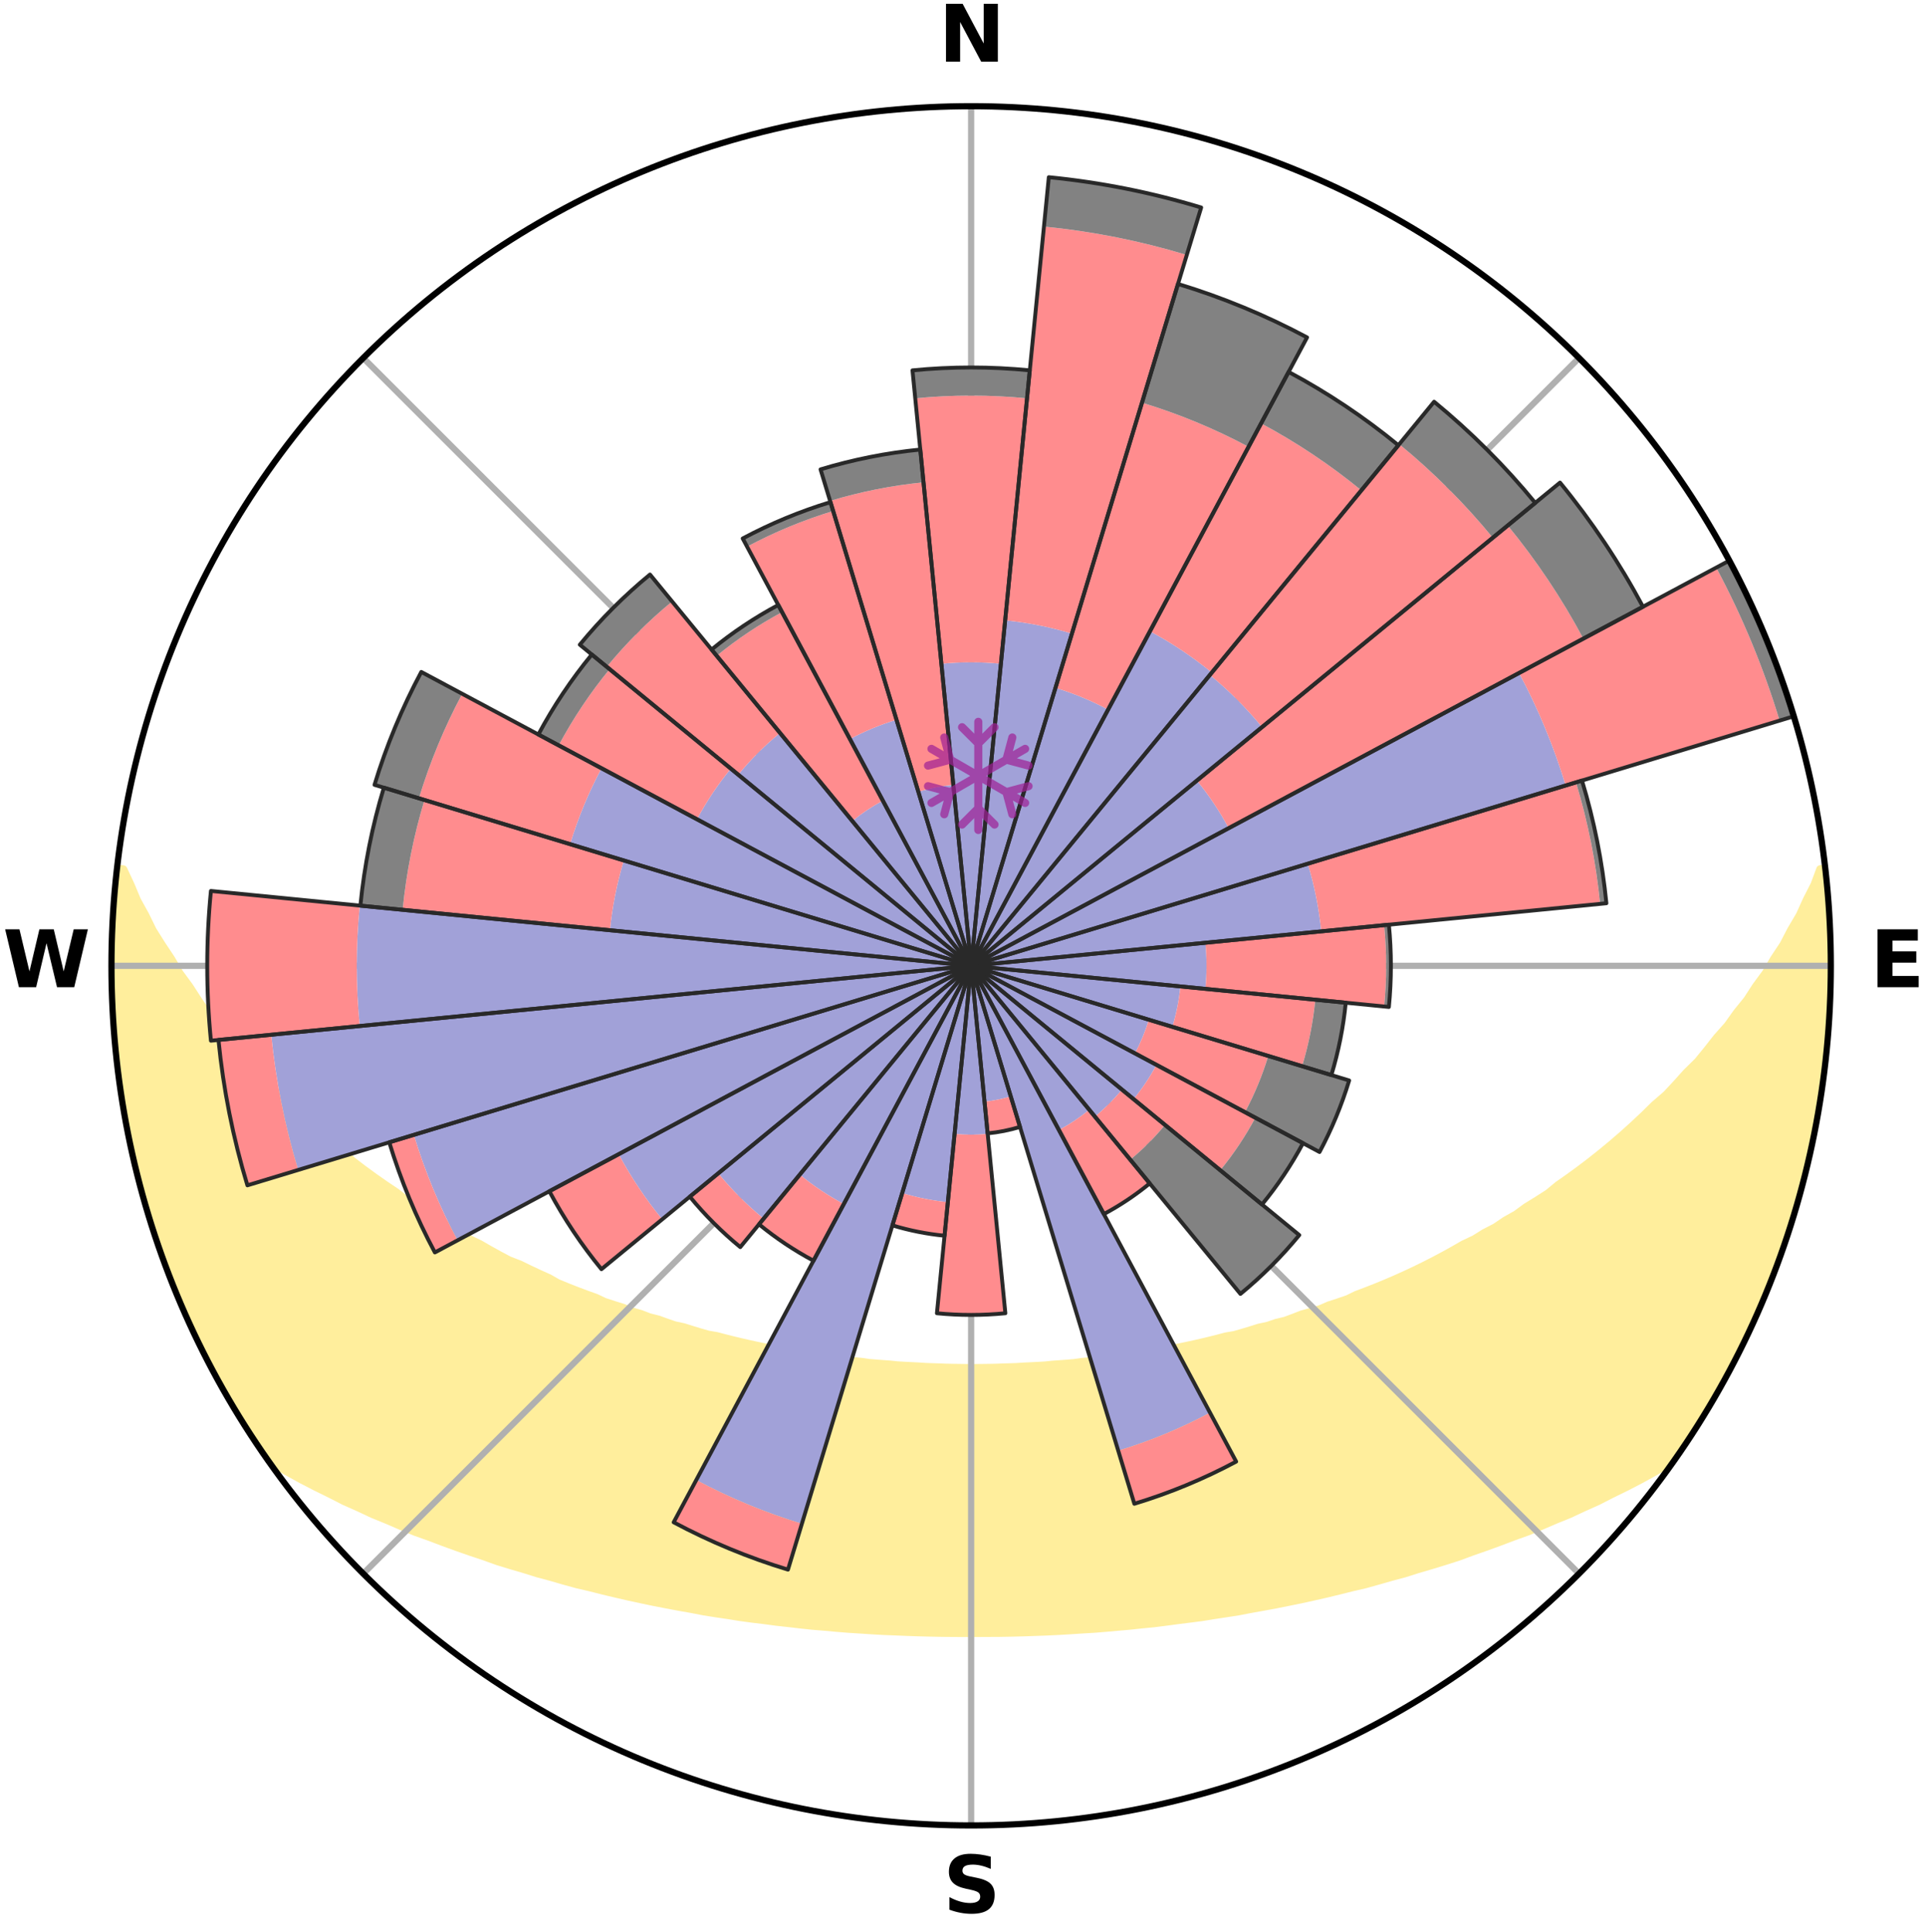 <?xml version="1.0" encoding="utf-8" standalone="no"?>
<!DOCTYPE svg PUBLIC "-//W3C//DTD SVG 1.1//EN"
  "http://www.w3.org/Graphics/SVG/1.1/DTD/svg11.dtd">
<svg xmlns:xlink="http://www.w3.org/1999/xlink" width="248.41pt" height="249.158pt" viewBox="0 0 248.41 249.158" xmlns="http://www.w3.org/2000/svg" version="1.1">
 <title>Ski Rose for Adelboden - Lenk</title>
 <defs>
  <style type="text/css">*{stroke-linejoin: round; stroke-linecap: butt}</style>
 </defs>
 <g id="figure_1">
  <g id="patch_1">
   <path d="M 0 249.158 
L 248.41 249.158 
L 248.41 0 
L 0 0 
z
" style="fill: #ffffff"/>
  </g>
  <g id="axes_1">
   <g id="patch_2">
    <path d="M 236.135 124.579 
C 236.135 110.018 233.267 95.599 227.695 82.147 
C 222.122 68.695 213.955 56.471 203.659 46.175 
C 193.363 35.879 181.139 27.711 167.687 22.139 
C 154.235 16.567 139.815 13.699 125.255 13.699 
C 110.694 13.699 96.275 16.567 82.823 22.139 
C 69.371 27.711 57.147 35.879 46.851 46.175 
C 36.555 56.471 28.387 68.695 22.815 82.147 
C 17.243 95.599 14.375 110.018 14.375 124.579 
C 14.375 139.14 17.243 153.559 22.815 167.011 
C 28.387 180.463 36.555 192.687 46.851 202.983 
C 57.147 213.279 69.371 221.447 82.823 227.019 
C 96.275 232.591 110.694 235.459 125.255 235.459 
C 139.815 235.459 154.235 232.591 167.687 227.019 
C 181.139 221.447 193.363 213.279 203.659 202.983 
C 213.955 192.687 222.122 180.463 227.695 167.011 
C 233.267 153.559 236.135 139.14 236.135 124.579 
M 125.255 124.579 
C 125.255 124.579 125.255 124.579 125.255 124.579 
C 125.255 124.579 125.255 124.579 125.255 124.579 
C 125.255 124.579 125.255 124.579 125.255 124.579 
C 125.255 124.579 125.255 124.579 125.255 124.579 
C 125.255 124.579 125.255 124.579 125.255 124.579 
C 125.255 124.579 125.255 124.579 125.255 124.579 
C 125.255 124.579 125.255 124.579 125.255 124.579 
C 125.255 124.579 125.255 124.579 125.255 124.579 
C 125.255 124.579 125.255 124.579 125.255 124.579 
C 125.255 124.579 125.255 124.579 125.255 124.579 
C 125.255 124.579 125.255 124.579 125.255 124.579 
C 125.255 124.579 125.255 124.579 125.255 124.579 
C 125.255 124.579 125.255 124.579 125.255 124.579 
C 125.255 124.579 125.255 124.579 125.255 124.579 
C 125.255 124.579 125.255 124.579 125.255 124.579 
C 125.255 124.579 125.255 124.579 125.255 124.579 
z
" style="fill: #ffffff"/>
   </g>
   <g id="PolyCollection_1">
    <defs>
     <path id="m214def2922" d="M 235.308 -137.118 
L 234.76 -137.056 
L 234.014 -135.051 
L 233 -133.059 
L 232.123 -131.115 
L 230.992 -129.196 
L 230.022 -127.322 
L 228.803 -125.483 
L 227.757 -123.685 
L 226.468 -121.929 
L 225.356 -120.209 
L 224.005 -118.539 
L 222.836 -116.899 
L 221.432 -115.318 
L 220.212 -113.76 
L 218.97 -112.241 
L 217.498 -110.793 
L 216.213 -109.358 
L 214.91 -107.963 
L 213.385 -106.649 
L 212.049 -105.337 
L 210.698 -104.066 
L 209.333 -102.835 
L 207.956 -101.644 
L 206.568 -100.493 
L 205.17 -99.382 
L 203.763 -98.31 
L 202.35 -97.278 
L 200.931 -96.285 
L 199.69 -95.258 
L 198.261 -94.339 
L 196.829 -93.458 
L 195.571 -92.534 
L 194.136 -91.725 
L 192.871 -90.867 
L 191.436 -90.127 
L 190.168 -89.334 
L 188.739 -88.662 
L 187.471 -87.931 
L 186.204 -87.229 
L 184.938 -86.557 
L 183.674 -85.913 
L 182.411 -85.296 
L 181.153 -84.708 
L 179.898 -84.145 
L 178.647 -83.609 
L 177.403 -83.099 
L 176.164 -82.613 
L 174.932 -82.151 
L 173.825 -81.608 
L 172.604 -81.191 
L 171.392 -80.797 
L 170.295 -80.318 
L 169.097 -79.965 
L 167.908 -79.632 
L 166.826 -79.212 
L 165.747 -78.811 
L 164.582 -78.533 
L 163.513 -78.168 
L 162.367 -77.922 
L 161.311 -77.59 
L 160.259 -77.274 
L 159.211 -76.974 
L 158.102 -76.787 
L 157.068 -76.515 
L 156.04 -76.257 
L 155.017 -76.012 
L 153.999 -75.78 
L 152.988 -75.561 
L 151.982 -75.354 
L 150.982 -75.159 
L 149.987 -74.974 
L 148.998 -74.8 
L 148.015 -74.636 
L 147.038 -74.481 
L 146.066 -74.336 
L 145.1 -74.2 
L 144.139 -74.071 
L 143.207 -73.885 
L 142.254 -73.774 
L 141.306 -73.671 
L 140.363 -73.575 
L 139.424 -73.485 
L 138.503 -73.351 
L 137.572 -73.276 
L 136.644 -73.207 
L 135.72 -73.142 
L 134.806 -73.046 
L 133.887 -72.995 
L 132.971 -72.948 
L 132.058 -72.906 
L 131.149 -72.845 
L 130.239 -72.814 
L 129.331 -72.788 
L 128.425 -72.753 
L 127.518 -72.737 
L 126.613 -72.725 
L 125.707 -72.717 
L 124.802 -72.716 
L 123.897 -72.727 
L 122.992 -72.741 
L 122.085 -72.759 
L 121.179 -72.795 
L 120.271 -72.824 
L 119.362 -72.857 
L 118.454 -72.919 
L 117.541 -72.964 
L 116.625 -73.012 
L 115.707 -73.065 
L 114.794 -73.163 
L 113.871 -73.229 
L 112.944 -73.3 
L 112.013 -73.377 
L 111.093 -73.512 
L 110.155 -73.604 
L 109.213 -73.702 
L 108.267 -73.807 
L 107.315 -73.919 
L 106.384 -74.106 
L 105.424 -74.236 
L 104.459 -74.374 
L 103.489 -74.521 
L 102.513 -74.677 
L 101.532 -74.842 
L 100.544 -75.017 
L 99.551 -75.203 
L 98.553 -75.4 
L 97.548 -75.608 
L 96.539 -75.828 
L 95.523 -76.061 
L 94.502 -76.306 
L 93.475 -76.565 
L 92.443 -76.838 
L 91.336 -77.026 
L 90.29 -77.327 
L 89.24 -77.644 
L 88.186 -77.977 
L 87.042 -78.223 
L 85.975 -78.589 
L 84.905 -78.972 
L 83.736 -79.269 
L 82.655 -79.688 
L 81.469 -80.022 
L 80.38 -80.481 
L 79.179 -80.854 
L 77.968 -81.249 
L 76.868 -81.77 
L 75.645 -82.209 
L 74.416 -82.67 
L 73.179 -83.156 
L 71.937 -83.667 
L 70.825 -84.303 
L 69.576 -84.864 
L 68.323 -85.451 
L 67.067 -86.065 
L 65.658 -86.612 
L 64.394 -87.284 
L 63.129 -87.984 
L 61.864 -88.714 
L 60.437 -89.386 
L 59.172 -90.178 
L 57.909 -91.002 
L 56.477 -91.774 
L 55.219 -92.662 
L 53.789 -93.505 
L 52.36 -94.385 
L 51.116 -95.375 
L 49.695 -96.328 
L 48.278 -97.32 
L 46.867 -98.351 
L 45.464 -99.421 
L 44.262 -100.588 
L 42.879 -101.734 
L 41.308 -102.869 
L 39.946 -104.098 
L 38.597 -105.367 
L 37.263 -106.677 
L 35.945 -108.027 
L 34.645 -109.416 
L 33.158 -110.815 
L 31.897 -112.288 
L 30.657 -113.801 
L 29.231 -115.333 
L 28.039 -116.928 
L 26.663 -118.549 
L 25.524 -120.225 
L 24.415 -121.938 
L 23.127 -123.688 
L 22.083 -125.479 
L 20.865 -127.313 
L 19.689 -129.188 
L 18.761 -131.092 
L 17.681 -133.045 
L 16.859 -135.016 
L 15.914 -137.037 
L 15.12 -137.127 
L 15.12 -137.127 
L 14.971 -135.198 
L 14.738 -133.277 
L 14.655 -131.344 
L 14.489 -129.415 
L 14.471 -127.48 
L 14.419 -125.546 
L 14.534 -123.613 
L 14.431 -121.677 
L 14.541 -119.745 
L 14.683 -117.816 
L 14.746 -115.882 
L 14.951 -113.958 
L 15.185 -112.038 
L 15.346 -110.109 
L 15.641 -108.197 
L 15.967 -106.29 
L 16.321 -104.389 
L 16.611 -102.475 
L 17.027 -100.585 
L 17.472 -98.703 
L 17.947 -96.827 
L 18.452 -94.96 
L 18.987 -93.101 
L 19.552 -91.251 
L 20.147 -89.41 
L 20.772 -87.58 
L 21.428 -85.76 
L 22.114 -83.951 
L 22.832 -82.154 
L 23.582 -80.37 
L 24.363 -78.6 
L 25.177 -76.844 
L 26.025 -75.105 
L 26.914 -73.386 
L 27.835 -71.685 
L 28.793 -70.004 
L 29.736 -68.314 
L 30.73 -66.654 
L 31.747 -65.008 
L 32.817 -63.396 
L 33.887 -61.784 
L 35.242 -60.373 
L 37.053 -59.313 
L 38.883 -58.304 
L 40.734 -57.348 
L 42.589 -56.434 
L 44.39 -55.514 
L 46.254 -54.685 
L 48.057 -53.84 
L 49.913 -53.082 
L 51.711 -52.308 
L 53.506 -51.567 
L 55.349 -50.913 
L 57.132 -50.236 
L 58.909 -49.589 
L 60.68 -48.972 
L 62.443 -48.383 
L 64.156 -47.767 
L 65.904 -47.232 
L 67.645 -46.723 
L 69.341 -46.191 
L 71.064 -45.731 
L 72.743 -45.243 
L 74.419 -44.783 
L 76.116 -44.391 
L 77.773 -43.97 
L 79.425 -43.576 
L 81.068 -43.196 
L 82.706 -42.843 
L 84.333 -42.502 
L 85.955 -42.186 
L 87.567 -41.882 
L 89.175 -41.6 
L 90.757 -41.294 
L 92.348 -41.04 
L 93.934 -40.808 
L 95.5 -40.553 
L 97.07 -40.344 
L 98.636 -40.155 
L 100.186 -39.947 
L 101.737 -39.778 
L 103.277 -39.598 
L 104.813 -39.433 
L 106.351 -39.31 
L 107.878 -39.171 
L 109.402 -39.047 
L 110.925 -38.95 
L 112.443 -38.85 
L 113.957 -38.763 
L 115.471 -38.705 
L 116.98 -38.642 
L 118.487 -38.59 
L 119.993 -38.551 
L 121.498 -38.523 
L 123.001 -38.508 
L 124.504 -38.502 
L 126.006 -38.504 
L 127.509 -38.511 
L 129.012 -38.52 
L 130.517 -38.548 
L 132.023 -38.587 
L 133.53 -38.639 
L 135.04 -38.695 
L 136.552 -38.768 
L 138.066 -38.856 
L 139.583 -38.956 
L 141.108 -39.045 
L 142.632 -39.17 
L 144.159 -39.308 
L 145.695 -39.44 
L 147.231 -39.605 
L 148.779 -39.753 
L 150.324 -39.946 
L 151.874 -40.155 
L 153.437 -40.351 
L 155.01 -40.553 
L 156.575 -40.808 
L 158.159 -41.048 
L 159.752 -41.295 
L 161.335 -41.601 
L 162.939 -41.889 
L 164.554 -42.187 
L 166.173 -42.51 
L 167.803 -42.844 
L 169.438 -43.204 
L 171.083 -43.578 
L 172.732 -43.978 
L 174.393 -44.393 
L 176.089 -44.785 
L 177.761 -45.251 
L 179.444 -45.734 
L 181.167 -46.194 
L 182.859 -46.731 
L 184.599 -47.24 
L 186.347 -47.775 
L 188.104 -48.336 
L 189.827 -48.975 
L 191.598 -49.592 
L 193.375 -50.239 
L 195.158 -50.916 
L 196.996 -51.575 
L 198.79 -52.316 
L 200.589 -53.09 
L 202.449 -53.844 
L 204.252 -54.688 
L 206.111 -55.521 
L 207.912 -56.442 
L 209.772 -57.351 
L 211.617 -58.311 
L 213.453 -59.316 
L 215.259 -60.379 
L 216.628 -61.78 
L 217.715 -63.381 
L 218.747 -65.018 
L 219.787 -66.65 
L 220.761 -68.322 
L 221.751 -69.984 
L 222.623 -71.712 
L 223.537 -73.417 
L 224.4 -75.147 
L 225.305 -76.858 
L 226.087 -78.627 
L 226.892 -80.386 
L 227.689 -82.149 
L 228.35 -83.969 
L 229.06 -85.768 
L 229.722 -87.585 
L 230.337 -89.419 
L 230.969 -91.247 
L 231.485 -93.112 
L 232.073 -94.956 
L 232.551 -96.831 
L 233.063 -98.697 
L 233.442 -100.595 
L 233.879 -102.479 
L 234.135 -104.399 
L 234.525 -106.293 
L 234.876 -108.196 
L 235.186 -110.106 
L 235.277 -112.044 
L 235.494 -113.964 
L 235.69 -115.888 
L 235.849 -117.815 
L 235.961 -119.746 
L 236.048 -121.678 
L 236.098 -123.612 
L 236.114 -125.547 
L 236.088 -127.481 
L 236.028 -129.416 
L 235.767 -131.338 
L 235.649 -133.267 
L 235.5 -135.194 
L 235.308 -137.118 
z
" style="stroke: #ffee9c"/>
    </defs>
    <g clip-path="url(#p9db5097c22)">
     <use xlink:href="#m214def2922" x="0" y="249.158" style="fill: #ffee9c; stroke: #ffee9c"/>
    </g>
   </g>
   <g id="matplotlib.axis_1">
    <g id="xtick_1">
     <g id="line2d_1">
      <path d="M 125.255 124.579 
L 125.255 13.699 
" clip-path="url(#p9db5097c22)" style="fill: none; stroke: #b0b0b0; stroke-width: 0.8; stroke-linecap: square"/>
     </g>
     <g id="text_1">
      <!-- N -->
      <g transform="translate(121.07 7.958) scale(0.1 -0.1)">
       <defs>
        <path id="DejaVuSans-Bold-4e" d="M 588 4666 
L 1931 4666 
L 3628 1466 
L 3628 4666 
L 4769 4666 
L 4769 0 
L 3425 0 
L 1728 3200 
L 1728 0 
L 588 0 
L 588 4666 
z
" transform="scale(0.016)"/>
       </defs>
       <use xlink:href="#DejaVuSans-Bold-4e"/>
      </g>
     </g>
    </g>
    <g id="xtick_2">
     <g id="line2d_2">
      <path d="M 125.255 124.579 
L 203.659 46.175 
" clip-path="url(#p9db5097c22)" style="fill: none; stroke: #b0b0b0; stroke-width: 0.8; stroke-linecap: square"/>
     </g>
    </g>
    <g id="xtick_3">
     <g id="line2d_3">
      <path d="M 125.255 124.579 
L 236.135 124.579 
" clip-path="url(#p9db5097c22)" style="fill: none; stroke: #b0b0b0; stroke-width: 0.8; stroke-linecap: square"/>
     </g>
     <g id="text_2">
      <!-- E -->
      <g transform="translate(241.219 127.338) scale(0.1 -0.1)">
       <defs>
        <path id="DejaVuSans-Bold-45" d="M 588 4666 
L 3834 4666 
L 3834 3756 
L 1791 3756 
L 1791 2888 
L 3713 2888 
L 3713 1978 
L 1791 1978 
L 1791 909 
L 3903 909 
L 3903 0 
L 588 0 
L 588 4666 
z
" transform="scale(0.016)"/>
       </defs>
       <use xlink:href="#DejaVuSans-Bold-45"/>
      </g>
     </g>
    </g>
    <g id="xtick_4">
     <g id="line2d_4">
      <path d="M 125.255 124.579 
L 203.659 202.983 
" clip-path="url(#p9db5097c22)" style="fill: none; stroke: #b0b0b0; stroke-width: 0.8; stroke-linecap: square"/>
     </g>
    </g>
    <g id="xtick_5">
     <g id="line2d_5">
      <path d="M 125.255 124.579 
L 125.255 235.459 
" clip-path="url(#p9db5097c22)" style="fill: none; stroke: #b0b0b0; stroke-width: 0.8; stroke-linecap: square"/>
     </g>
     <g id="text_3">
      <!-- S -->
      <g transform="translate(121.654 246.718) scale(0.1 -0.1)">
       <defs>
        <path id="DejaVuSans-Bold-53" d="M 3834 4519 
L 3834 3531 
Q 3450 3703 3084 3790 
Q 2719 3878 2394 3878 
Q 1963 3878 1756 3759 
Q 1550 3641 1550 3391 
Q 1550 3203 1689 3098 
Q 1828 2994 2194 2919 
L 2706 2816 
Q 3484 2659 3812 2340 
Q 4141 2022 4141 1434 
Q 4141 663 3683 286 
Q 3225 -91 2284 -91 
Q 1841 -91 1394 -6 
Q 947 78 500 244 
L 500 1259 
Q 947 1022 1364 901 
Q 1781 781 2169 781 
Q 2563 781 2772 912 
Q 2981 1044 2981 1288 
Q 2981 1506 2839 1625 
Q 2697 1744 2272 1838 
L 1806 1941 
Q 1106 2091 782 2419 
Q 459 2747 459 3303 
Q 459 4000 909 4375 
Q 1359 4750 2203 4750 
Q 2588 4750 2994 4692 
Q 3400 4634 3834 4519 
z
" transform="scale(0.016)"/>
       </defs>
       <use xlink:href="#DejaVuSans-Bold-53"/>
      </g>
     </g>
    </g>
    <g id="xtick_6">
     <g id="line2d_6">
      <path d="M 125.255 124.579 
L 46.851 202.983 
" clip-path="url(#p9db5097c22)" style="fill: none; stroke: #b0b0b0; stroke-width: 0.8; stroke-linecap: square"/>
     </g>
    </g>
    <g id="xtick_7">
     <g id="line2d_7">
      <path d="M 125.255 124.579 
L 14.375 124.579 
" clip-path="url(#p9db5097c22)" style="fill: none; stroke: #b0b0b0; stroke-width: 0.8; stroke-linecap: square"/>
     </g>
     <g id="text_4">
      <!-- W -->
      <g transform="translate(0.36 127.338) scale(0.1 -0.1)">
       <defs>
        <path id="DejaVuSans-Bold-57" d="M 191 4666 
L 1344 4666 
L 2150 1275 
L 2950 4666 
L 4109 4666 
L 4909 1275 
L 5716 4666 
L 6859 4666 
L 5759 0 
L 4372 0 
L 3525 3547 
L 2688 0 
L 1300 0 
L 191 4666 
z
" transform="scale(0.016)"/>
       </defs>
       <use xlink:href="#DejaVuSans-Bold-57"/>
      </g>
     </g>
    </g>
    <g id="xtick_8">
     <g id="line2d_8">
      <path d="M 125.255 124.579 
L 46.851 46.175 
" clip-path="url(#p9db5097c22)" style="fill: none; stroke: #b0b0b0; stroke-width: 0.8; stroke-linecap: square"/>
     </g>
    </g>
   </g>
   <g id="matplotlib.axis_2"/>
   <g id="patch_3">
    <path d="M 125.255 124.579 
C 125.255 124.579 125.255 124.579 125.255 124.579 
C 125.255 124.579 125.255 124.579 125.255 124.579 
L 125.255 124.579 
C 125.255 124.579 125.255 124.579 125.255 124.579 
C 125.255 124.579 125.255 124.579 125.255 124.579 
z
" clip-path="url(#p9db5097c22)" style="fill: #d9d9d9"/>
   </g>
   <g id="patch_4">
    <path d="M 125.255 124.579 
C 125.255 124.579 125.255 124.579 125.255 124.579 
C 125.255 124.579 125.255 124.579 125.255 124.579 
L 125.255 124.579 
C 125.255 124.579 125.255 124.579 125.255 124.579 
C 125.255 124.579 125.255 124.579 125.255 124.579 
z
" clip-path="url(#p9db5097c22)" style="fill: #d9d9d9"/>
   </g>
   <g id="patch_5">
    <path d="M 125.255 124.579 
C 125.255 124.579 125.255 124.579 125.255 124.579 
C 125.255 124.579 125.255 124.579 125.255 124.579 
L 125.255 124.579 
C 125.255 124.579 125.255 124.579 125.255 124.579 
C 125.255 124.579 125.255 124.579 125.255 124.579 
z
" clip-path="url(#p9db5097c22)" style="fill: #d9d9d9"/>
   </g>
   <g id="patch_6">
    <path d="M 125.255 124.579 
C 125.255 124.579 125.255 124.579 125.255 124.579 
C 125.255 124.579 125.255 124.579 125.255 124.579 
L 125.255 124.579 
C 125.255 124.579 125.255 124.579 125.255 124.579 
C 125.255 124.579 125.255 124.579 125.255 124.579 
z
" clip-path="url(#p9db5097c22)" style="fill: #d9d9d9"/>
   </g>
   <g id="patch_7">
    <path d="M 125.255 124.579 
C 125.255 124.579 125.255 124.579 125.255 124.579 
C 125.255 124.579 125.255 124.579 125.255 124.579 
L 125.255 124.579 
C 125.255 124.579 125.255 124.579 125.255 124.579 
C 125.255 124.579 125.255 124.579 125.255 124.579 
z
" clip-path="url(#p9db5097c22)" style="fill: #d9d9d9"/>
   </g>
   <g id="patch_8">
    <path d="M 125.255 124.579 
C 125.255 124.579 125.255 124.579 125.255 124.579 
C 125.255 124.579 125.255 124.579 125.255 124.579 
L 125.255 124.579 
C 125.255 124.579 125.255 124.579 125.255 124.579 
C 125.255 124.579 125.255 124.579 125.255 124.579 
z
" clip-path="url(#p9db5097c22)" style="fill: #d9d9d9"/>
   </g>
   <g id="patch_9">
    <path d="M 125.255 124.579 
C 125.255 124.579 125.255 124.579 125.255 124.579 
C 125.255 124.579 125.255 124.579 125.255 124.579 
L 125.255 124.579 
C 125.255 124.579 125.255 124.579 125.255 124.579 
C 125.255 124.579 125.255 124.579 125.255 124.579 
z
" clip-path="url(#p9db5097c22)" style="fill: #d9d9d9"/>
   </g>
   <g id="patch_10">
    <path d="M 125.255 124.579 
C 125.255 124.579 125.255 124.579 125.255 124.579 
C 125.255 124.579 125.255 124.579 125.255 124.579 
L 125.255 124.579 
C 125.255 124.579 125.255 124.579 125.255 124.579 
C 125.255 124.579 125.255 124.579 125.255 124.579 
z
" clip-path="url(#p9db5097c22)" style="fill: #d9d9d9"/>
   </g>
   <g id="patch_11">
    <path d="M 125.255 124.579 
C 125.255 124.579 125.255 124.579 125.255 124.579 
C 125.255 124.579 125.255 124.579 125.255 124.579 
L 125.255 124.579 
C 125.255 124.579 125.255 124.579 125.255 124.579 
C 125.255 124.579 125.255 124.579 125.255 124.579 
z
" clip-path="url(#p9db5097c22)" style="fill: #d9d9d9"/>
   </g>
   <g id="patch_12">
    <path d="M 125.255 124.579 
C 125.255 124.579 125.255 124.579 125.255 124.579 
C 125.255 124.579 125.255 124.579 125.255 124.579 
L 125.255 124.579 
C 125.255 124.579 125.255 124.579 125.255 124.579 
C 125.255 124.579 125.255 124.579 125.255 124.579 
z
" clip-path="url(#p9db5097c22)" style="fill: #d9d9d9"/>
   </g>
   <g id="patch_13">
    <path d="M 125.255 124.579 
C 125.255 124.579 125.255 124.579 125.255 124.579 
C 125.255 124.579 125.255 124.579 125.255 124.579 
L 125.255 124.579 
C 125.255 124.579 125.255 124.579 125.255 124.579 
C 125.255 124.579 125.255 124.579 125.255 124.579 
z
" clip-path="url(#p9db5097c22)" style="fill: #d9d9d9"/>
   </g>
   <g id="patch_14">
    <path d="M 125.255 124.579 
C 125.255 124.579 125.255 124.579 125.255 124.579 
C 125.255 124.579 125.255 124.579 125.255 124.579 
L 125.255 124.579 
C 125.255 124.579 125.255 124.579 125.255 124.579 
C 125.255 124.579 125.255 124.579 125.255 124.579 
z
" clip-path="url(#p9db5097c22)" style="fill: #d9d9d9"/>
   </g>
   <g id="patch_15">
    <path d="M 125.255 124.579 
C 125.255 124.579 125.255 124.579 125.255 124.579 
C 125.255 124.579 125.255 124.579 125.255 124.579 
L 125.255 124.579 
C 125.255 124.579 125.255 124.579 125.255 124.579 
C 125.255 124.579 125.255 124.579 125.255 124.579 
z
" clip-path="url(#p9db5097c22)" style="fill: #d9d9d9"/>
   </g>
   <g id="patch_16">
    <path d="M 125.255 124.579 
C 125.255 124.579 125.255 124.579 125.255 124.579 
C 125.255 124.579 125.255 124.579 125.255 124.579 
L 125.255 124.579 
C 125.255 124.579 125.255 124.579 125.255 124.579 
C 125.255 124.579 125.255 124.579 125.255 124.579 
z
" clip-path="url(#p9db5097c22)" style="fill: #d9d9d9"/>
   </g>
   <g id="patch_17">
    <path d="M 125.255 124.579 
C 125.255 124.579 125.255 124.579 125.255 124.579 
C 125.255 124.579 125.255 124.579 125.255 124.579 
L 125.255 124.579 
C 125.255 124.579 125.255 124.579 125.255 124.579 
C 125.255 124.579 125.255 124.579 125.255 124.579 
z
" clip-path="url(#p9db5097c22)" style="fill: #d9d9d9"/>
   </g>
   <g id="patch_18">
    <path d="M 125.255 124.579 
C 125.255 124.579 125.255 124.579 125.255 124.579 
C 125.255 124.579 125.255 124.579 125.255 124.579 
L 125.255 124.579 
C 125.255 124.579 125.255 124.579 125.255 124.579 
C 125.255 124.579 125.255 124.579 125.255 124.579 
z
" clip-path="url(#p9db5097c22)" style="fill: #d9d9d9"/>
   </g>
   <g id="patch_19">
    <path d="M 125.255 124.579 
C 125.255 124.579 125.255 124.579 125.255 124.579 
C 125.255 124.579 125.255 124.579 125.255 124.579 
L 125.255 124.579 
C 125.255 124.579 125.255 124.579 125.255 124.579 
C 125.255 124.579 125.255 124.579 125.255 124.579 
z
" clip-path="url(#p9db5097c22)" style="fill: #d9d9d9"/>
   </g>
   <g id="patch_20">
    <path d="M 125.255 124.579 
C 125.255 124.579 125.255 124.579 125.255 124.579 
C 125.255 124.579 125.255 124.579 125.255 124.579 
L 125.255 124.579 
C 125.255 124.579 125.255 124.579 125.255 124.579 
C 125.255 124.579 125.255 124.579 125.255 124.579 
z
" clip-path="url(#p9db5097c22)" style="fill: #d9d9d9"/>
   </g>
   <g id="patch_21">
    <path d="M 125.255 124.579 
C 125.255 124.579 125.255 124.579 125.255 124.579 
C 125.255 124.579 125.255 124.579 125.255 124.579 
L 125.255 124.579 
C 125.255 124.579 125.255 124.579 125.255 124.579 
C 125.255 124.579 125.255 124.579 125.255 124.579 
z
" clip-path="url(#p9db5097c22)" style="fill: #d9d9d9"/>
   </g>
   <g id="patch_22">
    <path d="M 125.255 124.579 
C 125.255 124.579 125.255 124.579 125.255 124.579 
C 125.255 124.579 125.255 124.579 125.255 124.579 
L 125.255 124.579 
C 125.255 124.579 125.255 124.579 125.255 124.579 
C 125.255 124.579 125.255 124.579 125.255 124.579 
z
" clip-path="url(#p9db5097c22)" style="fill: #d9d9d9"/>
   </g>
   <g id="patch_23">
    <path d="M 125.255 124.579 
C 125.255 124.579 125.255 124.579 125.255 124.579 
C 125.255 124.579 125.255 124.579 125.255 124.579 
L 125.255 124.579 
C 125.255 124.579 125.255 124.579 125.255 124.579 
C 125.255 124.579 125.255 124.579 125.255 124.579 
z
" clip-path="url(#p9db5097c22)" style="fill: #d9d9d9"/>
   </g>
   <g id="patch_24">
    <path d="M 125.255 124.579 
C 125.255 124.579 125.255 124.579 125.255 124.579 
C 125.255 124.579 125.255 124.579 125.255 124.579 
L 125.255 124.579 
C 125.255 124.579 125.255 124.579 125.255 124.579 
C 125.255 124.579 125.255 124.579 125.255 124.579 
z
" clip-path="url(#p9db5097c22)" style="fill: #d9d9d9"/>
   </g>
   <g id="patch_25">
    <path d="M 125.255 124.579 
C 125.255 124.579 125.255 124.579 125.255 124.579 
C 125.255 124.579 125.255 124.579 125.255 124.579 
L 125.255 124.579 
C 125.255 124.579 125.255 124.579 125.255 124.579 
C 125.255 124.579 125.255 124.579 125.255 124.579 
z
" clip-path="url(#p9db5097c22)" style="fill: #d9d9d9"/>
   </g>
   <g id="patch_26">
    <path d="M 125.255 124.579 
C 125.255 124.579 125.255 124.579 125.255 124.579 
C 125.255 124.579 125.255 124.579 125.255 124.579 
L 125.255 124.579 
C 125.255 124.579 125.255 124.579 125.255 124.579 
C 125.255 124.579 125.255 124.579 125.255 124.579 
z
" clip-path="url(#p9db5097c22)" style="fill: #d9d9d9"/>
   </g>
   <g id="patch_27">
    <path d="M 125.255 124.579 
C 125.255 124.579 125.255 124.579 125.255 124.579 
C 125.255 124.579 125.255 124.579 125.255 124.579 
L 125.255 124.579 
C 125.255 124.579 125.255 124.579 125.255 124.579 
C 125.255 124.579 125.255 124.579 125.255 124.579 
z
" clip-path="url(#p9db5097c22)" style="fill: #d9d9d9"/>
   </g>
   <g id="patch_28">
    <path d="M 125.255 124.579 
C 125.255 124.579 125.255 124.579 125.255 124.579 
C 125.255 124.579 125.255 124.579 125.255 124.579 
L 125.255 124.579 
C 125.255 124.579 125.255 124.579 125.255 124.579 
C 125.255 124.579 125.255 124.579 125.255 124.579 
z
" clip-path="url(#p9db5097c22)" style="fill: #d9d9d9"/>
   </g>
   <g id="patch_29">
    <path d="M 125.255 124.579 
C 125.255 124.579 125.255 124.579 125.255 124.579 
C 125.255 124.579 125.255 124.579 125.255 124.579 
L 125.255 124.579 
C 125.255 124.579 125.255 124.579 125.255 124.579 
C 125.255 124.579 125.255 124.579 125.255 124.579 
z
" clip-path="url(#p9db5097c22)" style="fill: #d9d9d9"/>
   </g>
   <g id="patch_30">
    <path d="M 125.255 124.579 
C 125.255 124.579 125.255 124.579 125.255 124.579 
C 125.255 124.579 125.255 124.579 125.255 124.579 
L 125.255 124.579 
C 125.255 124.579 125.255 124.579 125.255 124.579 
C 125.255 124.579 125.255 124.579 125.255 124.579 
z
" clip-path="url(#p9db5097c22)" style="fill: #d9d9d9"/>
   </g>
   <g id="patch_31">
    <path d="M 125.255 124.579 
C 125.255 124.579 125.255 124.579 125.255 124.579 
C 125.255 124.579 125.255 124.579 125.255 124.579 
L 125.255 124.579 
C 125.255 124.579 125.255 124.579 125.255 124.579 
C 125.255 124.579 125.255 124.579 125.255 124.579 
z
" clip-path="url(#p9db5097c22)" style="fill: #d9d9d9"/>
   </g>
   <g id="patch_32">
    <path d="M 125.255 124.579 
C 125.255 124.579 125.255 124.579 125.255 124.579 
C 125.255 124.579 125.255 124.579 125.255 124.579 
L 125.255 124.579 
C 125.255 124.579 125.255 124.579 125.255 124.579 
C 125.255 124.579 125.255 124.579 125.255 124.579 
z
" clip-path="url(#p9db5097c22)" style="fill: #d9d9d9"/>
   </g>
   <g id="patch_33">
    <path d="M 125.255 124.579 
C 125.255 124.579 125.255 124.579 125.255 124.579 
C 125.255 124.579 125.255 124.579 125.255 124.579 
L 125.255 124.579 
C 125.255 124.579 125.255 124.579 125.255 124.579 
C 125.255 124.579 125.255 124.579 125.255 124.579 
z
" clip-path="url(#p9db5097c22)" style="fill: #d9d9d9"/>
   </g>
   <g id="patch_34">
    <path d="M 125.255 124.579 
C 125.255 124.579 125.255 124.579 125.255 124.579 
C 125.255 124.579 125.255 124.579 125.255 124.579 
L 125.255 124.579 
C 125.255 124.579 125.255 124.579 125.255 124.579 
C 125.255 124.579 125.255 124.579 125.255 124.579 
z
" clip-path="url(#p9db5097c22)" style="fill: #d9d9d9"/>
   </g>
   <g id="patch_35">
    <path d="M 125.255 124.579 
C 125.255 124.579 125.255 124.579 125.255 124.579 
C 125.255 124.579 125.255 124.579 125.255 124.579 
L 129.092 85.617 
C 127.817 85.491 126.536 85.428 125.255 85.428 
C 123.973 85.428 122.693 85.491 121.417 85.617 
z
" clip-path="url(#p9db5097c22)" style="fill: #a1a1d8"/>
   </g>
   <g id="patch_36">
    <path d="M 125.255 124.579 
C 125.255 124.579 125.255 124.579 125.255 124.579 
C 125.255 124.579 125.255 124.579 125.255 124.579 
L 138.254 81.726 
C 136.852 81.3 135.429 80.944 133.991 80.658 
C 132.554 80.372 131.103 80.157 129.644 80.013 
z
" clip-path="url(#p9db5097c22)" style="fill: #a1a1d8"/>
   </g>
   <g id="patch_37">
    <path d="M 125.255 124.579 
C 125.255 124.579 125.255 124.579 125.255 124.579 
C 125.255 124.579 125.255 124.579 125.255 124.579 
L 142.919 91.532 
C 141.837 90.954 140.728 90.429 139.595 89.959 
C 138.462 89.49 137.306 89.077 136.132 88.721 
z
" clip-path="url(#p9db5097c22)" style="fill: #a1a1d8"/>
   </g>
   <g id="patch_38">
    <path d="M 125.255 124.579 
C 125.255 124.579 125.255 124.579 125.255 124.579 
C 125.255 124.579 125.255 124.579 125.255 124.579 
L 156.296 86.755 
C 155.058 85.739 153.771 84.785 152.439 83.895 
C 151.107 83.005 149.733 82.181 148.32 81.426 
z
" clip-path="url(#p9db5097c22)" style="fill: #a1a1d8"/>
   </g>
   <g id="patch_39">
    <path d="M 125.255 124.579 
C 125.255 124.579 125.255 124.579 125.255 124.579 
C 125.255 124.579 125.255 124.579 125.255 124.579 
L 162.777 93.785 
C 161.769 92.557 160.702 91.379 159.578 90.256 
C 158.455 89.132 157.277 88.065 156.049 87.057 
z
" clip-path="url(#p9db5097c22)" style="fill: #a1a1d8"/>
   </g>
   <g id="patch_40">
    <path d="M 125.255 124.579 
C 125.255 124.579 125.255 124.579 125.255 124.579 
C 125.255 124.579 125.255 124.579 125.255 124.579 
L 158.474 106.823 
C 157.893 105.736 157.258 104.678 156.573 103.653 
C 155.888 102.628 155.154 101.637 154.371 100.684 
z
" clip-path="url(#p9db5097c22)" style="fill: #a1a1d8"/>
   </g>
   <g id="patch_41">
    <path d="M 125.255 124.579 
C 125.255 124.579 125.255 124.579 125.255 124.579 
C 125.255 124.579 125.255 124.579 125.255 124.579 
L 201.938 101.317 
C 201.177 98.807 200.293 96.336 199.289 93.913 
C 198.285 91.49 197.163 89.117 195.927 86.804 
z
" clip-path="url(#p9db5097c22)" style="fill: #a1a1d8"/>
   </g>
   <g id="patch_42">
    <path d="M 125.255 124.579 
C 125.255 124.579 125.255 124.579 125.255 124.579 
C 125.255 124.579 125.255 124.579 125.255 124.579 
L 170.412 120.131 
C 170.267 118.653 170.049 117.183 169.759 115.727 
C 169.469 114.27 169.108 112.828 168.677 111.407 
z
" clip-path="url(#p9db5097c22)" style="fill: #a1a1d8"/>
   </g>
   <g id="patch_43">
    <path d="M 125.255 124.579 
C 125.255 124.579 125.255 124.579 125.255 124.579 
C 125.255 124.579 125.255 124.579 125.255 124.579 
L 155.47 127.555 
C 155.567 126.566 155.616 125.573 155.616 124.579 
C 155.616 123.585 155.567 122.592 155.47 121.603 
z
" clip-path="url(#p9db5097c22)" style="fill: #a1a1d8"/>
   </g>
   <g id="patch_44">
    <path d="M 125.255 124.579 
C 125.255 124.579 125.255 124.579 125.255 124.579 
C 125.255 124.579 125.255 124.579 125.255 124.579 
L 151.211 132.453 
C 151.468 131.603 151.684 130.741 151.857 129.871 
C 152.031 129 152.161 128.121 152.248 127.238 
z
" clip-path="url(#p9db5097c22)" style="fill: #a1a1d8"/>
   </g>
   <g id="patch_45">
    <path d="M 125.255 124.579 
C 125.255 124.579 125.255 124.579 125.255 124.579 
C 125.255 124.579 125.255 124.579 125.255 124.579 
L 146.383 135.872 
C 146.753 135.181 147.088 134.471 147.388 133.747 
C 147.688 133.023 147.953 132.284 148.18 131.533 
z
" clip-path="url(#p9db5097c22)" style="fill: #a1a1d8"/>
   </g>
   <g id="patch_46">
    <path d="M 125.255 124.579 
C 125.255 124.579 125.255 124.579 125.255 124.579 
C 125.255 124.579 125.255 124.579 125.255 124.579 
L 146.208 141.775 
C 146.771 141.089 147.3 140.376 147.792 139.638 
C 148.285 138.901 148.742 138.139 149.16 137.357 
z
" clip-path="url(#p9db5097c22)" style="fill: #a1a1d8"/>
   </g>
   <g id="patch_47">
    <path d="M 125.255 124.579 
C 125.255 124.579 125.255 124.579 125.255 124.579 
C 125.255 124.579 125.255 124.579 125.255 124.579 
L 141.221 144.033 
C 141.857 143.511 142.468 142.957 143.051 142.375 
C 143.633 141.792 144.187 141.182 144.709 140.545 
z
" clip-path="url(#p9db5097c22)" style="fill: #a1a1d8"/>
   </g>
   <g id="patch_48">
    <path d="M 125.255 124.579 
C 125.255 124.579 125.255 124.579 125.255 124.579 
C 125.255 124.579 125.255 124.579 125.255 124.579 
L 136.577 145.761 
C 137.27 145.39 137.945 144.986 138.599 144.549 
C 139.252 144.113 139.884 143.644 140.492 143.145 
z
" clip-path="url(#p9db5097c22)" style="fill: #a1a1d8"/>
   </g>
   <g id="patch_49">
    <path d="M 125.255 124.579 
C 125.255 124.579 125.255 124.579 125.255 124.579 
C 125.255 124.579 125.255 124.579 125.255 124.579 
L 144.228 187.124 
C 146.275 186.503 148.29 185.782 150.267 184.964 
C 152.243 184.145 154.179 183.23 156.065 182.221 
z
" clip-path="url(#p9db5097c22)" style="fill: #a1a1d8"/>
   </g>
   <g id="patch_50">
    <path d="M 125.255 124.579 
C 125.255 124.579 125.255 124.579 125.255 124.579 
C 125.255 124.579 125.255 124.579 125.255 124.579 
L 126.98 142.097 
C 127.554 142.041 128.124 141.956 128.689 141.844 
C 129.254 141.732 129.813 141.591 130.365 141.424 
z
" clip-path="url(#p9db5097c22)" style="fill: #a1a1d8"/>
   </g>
   <g id="patch_51">
    <path d="M 125.255 124.579 
C 125.255 124.579 125.255 124.579 125.255 124.579 
C 125.255 124.579 125.255 124.579 125.255 124.579 
L 123.12 146.258 
C 123.829 146.328 124.542 146.363 125.255 146.363 
C 125.968 146.363 126.68 146.328 127.39 146.258 
z
" clip-path="url(#p9db5097c22)" style="fill: #a1a1d8"/>
   </g>
   <g id="patch_52">
    <path d="M 125.255 124.579 
C 125.255 124.579 125.255 124.579 125.255 124.579 
C 125.255 124.579 125.255 124.579 125.255 124.579 
L 116.363 153.893 
C 117.322 154.184 118.295 154.428 119.279 154.623 
C 120.262 154.819 121.254 154.966 122.252 155.064 
z
" clip-path="url(#p9db5097c22)" style="fill: #a1a1d8"/>
   </g>
   <g id="patch_53">
    <path d="M 125.255 124.579 
C 125.255 124.579 125.255 124.579 125.255 124.579 
C 125.255 124.579 125.255 124.579 125.255 124.579 
L 89.801 190.908 
C 91.972 192.069 94.199 193.122 96.473 194.064 
C 98.748 195.006 101.067 195.836 103.422 196.551 
z
" clip-path="url(#p9db5097c22)" style="fill: #a1a1d8"/>
   </g>
   <g id="patch_54">
    <path d="M 125.255 124.579 
C 125.255 124.579 125.255 124.579 125.255 124.579 
C 125.255 124.579 125.255 124.579 125.255 124.579 
L 103.15 151.514 
C 104.031 152.238 104.948 152.918 105.896 153.551 
C 106.845 154.185 107.823 154.772 108.829 155.309 
z
" clip-path="url(#p9db5097c22)" style="fill: #a1a1d8"/>
   </g>
   <g id="patch_55">
    <path d="M 125.255 124.579 
C 125.255 124.579 125.255 124.579 125.255 124.579 
C 125.255 124.579 125.255 124.579 125.255 124.579 
L 92.639 151.346 
C 93.515 152.414 94.443 153.438 95.42 154.414 
C 96.396 155.391 97.42 156.319 98.488 157.195 
z
" clip-path="url(#p9db5097c22)" style="fill: #a1a1d8"/>
   </g>
   <g id="patch_56">
    <path d="M 125.255 124.579 
C 125.255 124.579 125.255 124.579 125.255 124.579 
C 125.255 124.579 125.255 124.579 125.255 124.579 
L 79.793 148.879 
C 80.588 150.367 81.456 151.815 82.394 153.218 
C 83.331 154.621 84.337 155.977 85.407 157.281 
z
" clip-path="url(#p9db5097c22)" style="fill: #a1a1d8"/>
   </g>
   <g id="patch_57">
    <path d="M 125.255 124.579 
C 125.255 124.579 125.255 124.579 125.255 124.579 
C 125.255 124.579 125.255 124.579 125.255 124.579 
L 53.37 146.385 
C 54.084 148.738 54.913 151.054 55.854 153.326 
C 56.795 155.598 57.846 157.822 59.005 159.99 
z
" clip-path="url(#p9db5097c22)" style="fill: #a1a1d8"/>
   </g>
   <g id="patch_58">
    <path d="M 125.255 124.579 
C 125.255 124.579 125.255 124.579 125.255 124.579 
C 125.255 124.579 125.255 124.579 125.255 124.579 
L 34.983 133.47 
C 35.274 136.425 35.71 139.363 36.289 142.275 
C 36.868 145.187 37.59 148.069 38.452 150.91 
z
" clip-path="url(#p9db5097c22)" style="fill: #a1a1d8"/>
   </g>
   <g id="patch_59">
    <path d="M 125.255 124.579 
C 125.255 124.579 125.255 124.579 125.255 124.579 
C 125.255 124.579 125.255 124.579 125.255 124.579 
L 46.395 116.812 
C 46.141 119.393 46.013 121.985 46.013 124.579 
C 46.013 127.173 46.141 129.765 46.395 132.346 
z
" clip-path="url(#p9db5097c22)" style="fill: #a1a1d8"/>
   </g>
   <g id="patch_60">
    <path d="M 125.255 124.579 
C 125.255 124.579 125.255 124.579 125.255 124.579 
C 125.255 124.579 125.255 124.579 125.255 124.579 
L 80.457 110.99 
C 80.012 112.456 79.64 113.943 79.341 115.446 
C 79.042 116.949 78.817 118.466 78.667 119.991 
z
" clip-path="url(#p9db5097c22)" style="fill: #a1a1d8"/>
   </g>
   <g id="patch_61">
    <path d="M 125.255 124.579 
C 125.255 124.579 125.255 124.579 125.255 124.579 
C 125.255 124.579 125.255 124.579 125.255 124.579 
L 77.58 99.096 
C 76.745 100.657 75.988 102.257 75.311 103.892 
C 74.634 105.527 74.038 107.194 73.524 108.887 
z
" clip-path="url(#p9db5097c22)" style="fill: #a1a1d8"/>
   </g>
   <g id="patch_62">
    <path d="M 125.255 124.579 
C 125.255 124.579 125.255 124.579 125.255 124.579 
C 125.255 124.579 125.255 124.579 125.255 124.579 
L 94.259 99.141 
C 93.426 100.156 92.644 101.211 91.915 102.302 
C 91.186 103.393 90.511 104.52 89.892 105.677 
z
" clip-path="url(#p9db5097c22)" style="fill: #a1a1d8"/>
   </g>
   <g id="patch_63">
    <path d="M 125.255 124.579 
C 125.255 124.579 125.255 124.579 125.255 124.579 
C 125.255 124.579 125.255 124.579 125.255 124.579 
L 100.6 94.537 
C 99.617 95.344 98.674 96.199 97.774 97.098 
C 96.875 97.998 96.02 98.941 95.213 99.924 
z
" clip-path="url(#p9db5097c22)" style="fill: #a1a1d8"/>
   </g>
   <g id="patch_64">
    <path d="M 125.255 124.579 
C 125.255 124.579 125.255 124.579 125.255 124.579 
C 125.255 124.579 125.255 124.579 125.255 124.579 
L 113.866 103.272 
C 113.169 103.645 112.49 104.052 111.833 104.491 
C 111.175 104.93 110.539 105.402 109.928 105.903 
z
" clip-path="url(#p9db5097c22)" style="fill: #a1a1d8"/>
   </g>
   <g id="patch_65">
    <path d="M 125.255 124.579 
C 125.255 124.579 125.255 124.579 125.255 124.579 
C 125.255 124.579 125.255 124.579 125.255 124.579 
L 115.627 92.839 
C 114.588 93.154 113.565 93.52 112.562 93.936 
C 111.559 94.351 110.577 94.816 109.619 95.327 
z
" clip-path="url(#p9db5097c22)" style="fill: #a1a1d8"/>
   </g>
   <g id="patch_66">
    <path d="M 125.255 124.579 
C 125.255 124.579 125.255 124.579 125.255 124.579 
C 125.255 124.579 125.255 124.579 125.255 124.579 
L 122.955 101.228 
C 122.191 101.303 121.431 101.416 120.677 101.566 
C 119.924 101.716 119.179 101.903 118.444 102.126 
z
" clip-path="url(#p9db5097c22)" style="fill: #a1a1d8"/>
   </g>
   <g id="patch_67">
    <path d="M 121.417 85.617 
C 122.693 85.491 123.973 85.428 125.255 85.428 
C 126.536 85.428 127.817 85.491 129.092 85.617 
L 132.464 51.38 
C 130.068 51.144 127.662 51.026 125.255 51.026 
C 122.847 51.026 120.441 51.144 118.045 51.38 
z
" clip-path="url(#p9db5097c22)" style="fill: #ff8c8e"/>
   </g>
   <g id="patch_68">
    <path d="M 129.644 80.013 
C 131.103 80.157 132.554 80.372 133.991 80.658 
C 135.429 80.944 136.852 81.3 138.254 81.726 
L 153.069 32.887 
C 150.068 31.977 147.024 31.214 143.948 30.602 
C 140.872 29.99 137.768 29.53 134.647 29.223 
z
" clip-path="url(#p9db5097c22)" style="fill: #ff8c8e"/>
   </g>
   <g id="patch_69">
    <path d="M 136.132 88.721 
C 137.306 89.077 138.462 89.49 139.595 89.959 
C 140.728 90.429 141.837 90.954 142.919 91.532 
L 161.037 57.635 
C 158.846 56.464 156.598 55.401 154.303 54.451 
C 152.008 53.5 149.667 52.662 147.289 51.941 
z
" clip-path="url(#p9db5097c22)" style="fill: #ff8c8e"/>
   </g>
   <g id="patch_70">
    <path d="M 148.32 81.426 
C 149.733 82.181 151.107 83.005 152.439 83.895 
C 153.771 84.785 155.058 85.739 156.296 86.755 
L 175.584 63.253 
C 173.576 61.606 171.489 60.058 169.33 58.615 
C 167.171 57.173 164.943 55.837 162.653 54.613 
z
" clip-path="url(#p9db5097c22)" style="fill: #ff8c8e"/>
   </g>
   <g id="patch_71">
    <path d="M 156.049 87.057 
C 157.277 88.065 158.455 89.132 159.578 90.256 
C 160.702 91.379 161.769 92.557 162.777 93.785 
L 192.539 69.361 
C 190.731 67.158 188.817 65.046 186.802 63.032 
C 184.788 61.017 182.676 59.103 180.473 57.295 
z
" clip-path="url(#p9db5097c22)" style="fill: #ff8c8e"/>
   </g>
   <g id="patch_72">
    <path d="M 154.371 100.684 
C 155.154 101.637 155.888 102.628 156.573 103.653 
C 157.258 104.678 157.893 105.736 158.474 106.823 
L 204.213 82.375 
C 202.832 79.79 201.325 77.275 199.696 74.839 
C 198.068 72.402 196.322 70.047 194.463 67.782 
z
" clip-path="url(#p9db5097c22)" style="fill: #ff8c8e"/>
   </g>
   <g id="patch_73">
    <path d="M 195.927 86.804 
C 197.163 89.117 198.285 91.49 199.289 93.913 
C 200.293 96.336 201.177 98.807 201.938 101.317 
L 229.528 92.948 
C 228.493 89.535 227.29 86.175 225.926 82.88 
C 224.561 79.585 223.035 76.359 221.354 73.213 
z
" clip-path="url(#p9db5097c22)" style="fill: #ff8c8e"/>
   </g>
   <g id="patch_74">
    <path d="M 168.677 111.407 
C 169.108 112.828 169.469 114.27 169.759 115.727 
C 170.049 117.183 170.267 118.653 170.412 120.131 
L 206.383 116.589 
C 206.121 113.933 205.73 111.292 205.209 108.675 
C 204.688 106.058 204.04 103.468 203.265 100.915 
z
" clip-path="url(#p9db5097c22)" style="fill: #ff8c8e"/>
   </g>
   <g id="patch_75">
    <path d="M 155.47 121.603 
C 155.567 122.592 155.616 123.585 155.616 124.579 
C 155.616 125.573 155.567 126.566 155.47 127.555 
L 178.53 129.826 
C 178.702 128.082 178.788 126.331 178.788 124.579 
C 178.788 122.827 178.702 121.076 178.53 119.332 
z
" clip-path="url(#p9db5097c22)" style="fill: #ff8c8e"/>
   </g>
   <g id="patch_76">
    <path d="M 152.248 127.238 
C 152.161 128.121 152.031 129 151.857 129.871 
C 151.684 130.741 151.468 131.603 151.211 132.453 
L 167.941 137.528 
C 168.365 136.131 168.72 134.713 169.005 133.281 
C 169.29 131.849 169.504 130.404 169.647 128.951 
z
" clip-path="url(#p9db5097c22)" style="fill: #ff8c8e"/>
   </g>
   <g id="patch_77">
    <path d="M 148.18 131.533 
C 147.953 132.284 147.688 133.023 147.388 133.747 
C 147.088 134.471 146.753 135.181 146.383 135.872 
L 160.575 143.458 
C 161.193 142.302 161.754 141.116 162.255 139.905 
C 162.757 138.694 163.199 137.459 163.579 136.205 
z
" clip-path="url(#p9db5097c22)" style="fill: #ff8c8e"/>
   </g>
   <g id="patch_78">
    <path d="M 149.16 137.357 
C 148.742 138.139 148.285 138.901 147.792 139.638 
C 147.3 140.376 146.771 141.089 146.208 141.775 
L 157.385 150.948 
C 158.248 149.896 159.059 148.803 159.815 147.671 
C 160.571 146.54 161.271 145.373 161.912 144.173 
z
" clip-path="url(#p9db5097c22)" style="fill: #ff8c8e"/>
   </g>
   <g id="patch_79">
    <path d="M 144.709 140.545 
C 144.187 141.182 143.633 141.792 143.051 142.375 
C 142.468 142.957 141.857 143.511 141.221 144.033 
L 145.778 149.586 
C 146.596 148.914 147.381 148.203 148.13 147.454 
C 148.879 146.705 149.59 145.92 150.262 145.102 
z
" clip-path="url(#p9db5097c22)" style="fill: #ff8c8e"/>
   </g>
   <g id="patch_80">
    <path d="M 140.492 143.145 
C 139.884 143.644 139.252 144.113 138.599 144.549 
C 137.945 144.986 137.27 145.39 136.577 145.761 
L 142.352 156.566 
C 143.399 156.006 144.418 155.396 145.405 154.736 
C 146.392 154.077 147.346 153.369 148.264 152.616 
z
" clip-path="url(#p9db5097c22)" style="fill: #ff8c8e"/>
   </g>
   <g id="patch_81">
    <path d="M 156.065 182.221 
C 154.179 183.23 152.243 184.145 150.267 184.964 
C 148.29 185.782 146.275 186.503 144.228 187.124 
L 146.304 193.969 
C 148.575 193.28 150.811 192.48 153.004 191.572 
C 155.197 190.663 157.344 189.648 159.437 188.529 
z
" clip-path="url(#p9db5097c22)" style="fill: #ff8c8e"/>
   </g>
   <g id="patch_82">
    <path d="M 130.365 141.424 
C 129.813 141.591 129.254 141.732 128.689 141.844 
C 128.124 141.956 127.554 142.041 126.98 142.097 
L 127.383 146.191 
C 128.091 146.122 128.794 146.017 129.492 145.879 
C 130.189 145.74 130.879 145.567 131.559 145.361 
z
" clip-path="url(#p9db5097c22)" style="fill: #ff8c8e"/>
   </g>
   <g id="patch_83">
    <path d="M 127.39 146.258 
C 126.68 146.328 125.968 146.363 125.255 146.363 
C 124.542 146.363 123.829 146.328 123.12 146.258 
L 120.841 169.393 
C 122.308 169.538 123.781 169.61 125.255 169.61 
C 126.729 169.61 128.202 169.538 129.669 169.393 
z
" clip-path="url(#p9db5097c22)" style="fill: #ff8c8e"/>
   </g>
   <g id="patch_84">
    <path d="M 122.252 155.064 
C 121.254 154.966 120.262 154.819 119.279 154.623 
C 118.295 154.428 117.322 154.184 116.363 153.893 
L 115.1 158.057 
C 116.195 158.389 117.307 158.668 118.43 158.891 
C 119.553 159.114 120.686 159.282 121.826 159.395 
z
" clip-path="url(#p9db5097c22)" style="fill: #ff8c8e"/>
   </g>
   <g id="patch_85">
    <path d="M 103.422 196.551 
C 101.067 195.836 98.748 195.006 96.473 194.064 
C 94.199 193.122 91.972 192.069 89.801 190.908 
L 86.888 196.358 
C 89.238 197.614 91.647 198.753 94.109 199.773 
C 96.57 200.792 99.08 201.69 101.629 202.463 
z
" clip-path="url(#p9db5097c22)" style="fill: #ff8c8e"/>
   </g>
   <g id="patch_86">
    <path d="M 108.829 155.309 
C 107.823 154.772 106.845 154.185 105.896 153.551 
C 104.948 152.918 104.031 152.238 103.15 151.514 
L 97.894 157.919 
C 98.985 158.814 100.119 159.656 101.293 160.44 
C 102.467 161.225 103.679 161.951 104.924 162.616 
z
" clip-path="url(#p9db5097c22)" style="fill: #ff8c8e"/>
   </g>
   <g id="patch_87">
    <path d="M 98.488 157.195 
C 97.42 156.319 96.396 155.391 95.42 154.414 
C 94.443 153.438 93.515 152.414 92.639 151.346 
L 88.971 154.356 
C 89.946 155.544 90.978 156.683 92.065 157.769 
C 93.151 158.856 94.29 159.888 95.478 160.863 
z
" clip-path="url(#p9db5097c22)" style="fill: #ff8c8e"/>
   </g>
   <g id="patch_88">
    <path d="M 85.407 157.281 
C 84.337 155.977 83.331 154.621 82.394 153.218 
C 81.456 151.815 80.588 150.367 79.793 148.879 
L 70.853 153.658 
C 71.805 155.438 72.843 157.171 73.965 158.85 
C 75.087 160.529 76.29 162.151 77.571 163.712 
z
" clip-path="url(#p9db5097c22)" style="fill: #ff8c8e"/>
   </g>
   <g id="patch_89">
    <path d="M 59.005 159.99 
C 57.846 157.822 56.795 155.598 55.854 153.326 
C 54.913 151.054 54.084 148.738 53.37 146.385 
L 50.206 147.345 
C 50.951 149.801 51.817 152.22 52.799 154.591 
C 53.781 156.963 54.879 159.285 56.09 161.549 
z
" clip-path="url(#p9db5097c22)" style="fill: #ff8c8e"/>
   </g>
   <g id="patch_90">
    <path d="M 38.452 150.91 
C 37.59 148.069 36.868 145.187 36.289 142.275 
C 35.71 139.363 35.274 136.425 34.983 133.47 
L 28.178 134.14 
C 28.491 137.318 28.96 140.478 29.583 143.609 
C 30.206 146.741 30.982 149.84 31.909 152.895 
z
" clip-path="url(#p9db5097c22)" style="fill: #ff8c8e"/>
   </g>
   <g id="patch_91">
    <path d="M 46.395 132.346 
C 46.141 129.765 46.013 127.173 46.013 124.579 
C 46.013 121.985 46.141 119.393 46.395 116.812 
L 27.204 114.922 
C 26.888 118.131 26.729 121.354 26.729 124.579 
C 26.729 127.804 26.888 131.027 27.204 134.236 
z
" clip-path="url(#p9db5097c22)" style="fill: #ff8c8e"/>
   </g>
   <g id="patch_92">
    <path d="M 78.667 119.991 
C 78.817 118.466 79.042 116.949 79.341 115.446 
C 79.64 113.943 80.012 112.456 80.457 110.99 
L 54.749 103.191 
C 54.049 105.499 53.462 107.84 52.992 110.205 
C 52.521 112.57 52.167 114.957 51.931 117.357 
z
" clip-path="url(#p9db5097c22)" style="fill: #ff8c8e"/>
   </g>
   <g id="patch_93">
    <path d="M 73.524 108.887 
C 74.038 107.194 74.634 105.527 75.311 103.892 
C 75.988 102.257 76.745 100.657 77.58 99.096 
L 59.615 89.494 
C 58.466 91.642 57.424 93.846 56.492 96.096 
C 55.559 98.347 54.738 100.642 54.031 102.974 
z
" clip-path="url(#p9db5097c22)" style="fill: #ff8c8e"/>
   </g>
   <g id="patch_94">
    <path d="M 89.892 105.677 
C 90.511 104.52 91.186 103.393 91.915 102.302 
C 92.644 101.211 93.426 100.156 94.259 99.141 
L 78.627 86.312 
C 77.374 87.839 76.197 89.425 75.1 91.067 
C 74.004 92.709 72.988 94.403 72.057 96.144 
z
" clip-path="url(#p9db5097c22)" style="fill: #ff8c8e"/>
   </g>
   <g id="patch_95">
    <path d="M 95.213 99.924 
C 96.02 98.941 96.875 97.998 97.774 97.098 
C 98.674 96.199 99.617 95.344 100.6 94.537 
L 86.687 77.584 
C 85.149 78.846 83.673 80.184 82.266 81.591 
C 80.859 82.998 79.522 84.473 78.26 86.011 
z
" clip-path="url(#p9db5097c22)" style="fill: #ff8c8e"/>
   </g>
   <g id="patch_96">
    <path d="M 109.928 105.903 
C 110.539 105.402 111.175 104.93 111.833 104.491 
C 112.49 104.052 113.169 103.645 113.866 103.272 
L 100.87 78.959 
C 99.377 79.757 97.924 80.628 96.516 81.569 
C 95.109 82.509 93.748 83.519 92.439 84.593 
z
" clip-path="url(#p9db5097c22)" style="fill: #ff8c8e"/>
   </g>
   <g id="patch_97">
    <path d="M 109.619 95.327 
C 110.577 94.816 111.559 94.351 112.562 93.936 
C 113.565 93.52 114.588 93.154 115.627 92.839 
L 107.459 65.913 
C 105.539 66.496 103.648 67.172 101.794 67.94 
C 99.94 68.708 98.125 69.566 96.356 70.512 
z
" clip-path="url(#p9db5097c22)" style="fill: #ff8c8e"/>
   </g>
   <g id="patch_98">
    <path d="M 118.444 102.126 
C 119.179 101.903 119.924 101.716 120.677 101.566 
C 121.431 101.416 122.191 101.303 122.955 101.228 
L 119.113 62.215 
C 117.071 62.416 115.041 62.718 113.029 63.118 
C 111.018 63.518 109.027 64.017 107.064 64.612 
z
" clip-path="url(#p9db5097c22)" style="fill: #ff8c8e"/>
   </g>
   <g id="patch_99">
    <path d="M 118.045 51.38 
C 120.441 51.144 122.847 51.026 125.255 51.026 
C 127.662 51.026 130.068 51.144 132.464 51.38 
L 132.82 47.771 
C 130.306 47.524 127.781 47.399 125.255 47.399 
C 122.729 47.399 120.204 47.524 117.69 47.771 
z
" clip-path="url(#p9db5097c22)" style="fill: #828282"/>
   </g>
   <g id="patch_100">
    <path d="M 134.647 29.223 
C 137.768 29.53 140.872 29.99 143.948 30.602 
C 147.024 31.214 150.068 31.977 153.069 32.887 
L 154.926 26.766 
C 151.725 25.795 148.477 24.981 145.196 24.328 
C 141.915 23.676 138.603 23.185 135.274 22.857 
z
" clip-path="url(#p9db5097c22)" style="fill: #828282"/>
   </g>
   <g id="patch_101">
    <path d="M 147.289 51.941 
C 149.667 52.662 152.008 53.5 154.303 54.451 
C 156.598 55.401 158.846 56.464 161.037 57.635 
L 168.581 43.522 
C 165.928 42.104 163.206 40.817 160.427 39.666 
C 157.648 38.515 154.814 37.501 151.935 36.627 
z
" clip-path="url(#p9db5097c22)" style="fill: #828282"/>
   </g>
   <g id="patch_102">
    <path d="M 162.653 54.613 
C 164.943 55.837 167.171 57.173 169.33 58.615 
C 171.489 60.058 173.576 61.606 175.584 63.253 
L 180.36 57.434 
C 178.162 55.63 175.877 53.936 173.513 52.356 
C 171.149 50.776 168.709 49.314 166.201 47.974 
z
" clip-path="url(#p9db5097c22)" style="fill: #828282"/>
   </g>
   <g id="patch_103">
    <path d="M 180.473 57.295 
C 182.676 59.103 184.788 61.017 186.802 63.032 
C 188.817 65.046 190.731 67.158 192.539 69.361 
L 198.014 64.867 
C 196.06 62.485 193.99 60.201 191.811 58.023 
C 189.633 55.844 187.349 53.774 184.967 51.819 
z
" clip-path="url(#p9db5097c22)" style="fill: #828282"/>
   </g>
   <g id="patch_104">
    <path d="M 194.463 67.782 
C 196.322 70.047 198.068 72.402 199.696 74.839 
C 201.325 77.275 202.832 79.79 204.213 82.375 
L 211.906 78.263 
C 210.39 75.427 208.736 72.667 206.949 69.993 
C 205.163 67.319 203.246 64.734 201.206 62.248 
z
" clip-path="url(#p9db5097c22)" style="fill: #828282"/>
   </g>
   <g id="patch_105">
    <path d="M 221.354 73.213 
C 223.035 76.359 224.561 79.585 225.926 82.88 
C 227.29 86.175 228.493 89.535 229.528 92.948 
L 231.36 92.392 
C 230.307 88.919 229.083 85.5 227.695 82.147 
C 226.306 78.794 224.753 75.511 223.042 72.311 
z
" clip-path="url(#p9db5097c22)" style="fill: #828282"/>
   </g>
   <g id="patch_106">
    <path d="M 203.265 100.915 
C 204.04 103.468 204.688 106.058 205.209 108.675 
C 205.73 111.292 206.121 113.933 206.383 116.589 
L 207.188 116.509 
C 206.924 113.828 206.528 111.16 206.002 108.517 
C 205.477 105.874 204.821 103.259 204.039 100.68 
z
" clip-path="url(#p9db5097c22)" style="fill: #828282"/>
   </g>
   <g id="patch_107">
    <path d="M 178.53 119.332 
C 178.702 121.076 178.788 122.827 178.788 124.579 
C 178.788 126.331 178.702 128.082 178.53 129.826 
L 179.134 129.886 
C 179.307 128.122 179.394 126.351 179.394 124.579 
C 179.394 122.807 179.307 121.036 179.134 119.272 
z
" clip-path="url(#p9db5097c22)" style="fill: #828282"/>
   </g>
   <g id="patch_108">
    <path d="M 169.647 128.951 
C 169.504 130.404 169.29 131.849 169.005 133.281 
C 168.72 134.713 168.365 136.131 167.941 137.528 
L 171.715 138.673 
C 172.176 137.152 172.562 135.609 172.872 134.051 
C 173.182 132.492 173.416 130.919 173.571 129.338 
z
" clip-path="url(#p9db5097c22)" style="fill: #828282"/>
   </g>
   <g id="patch_109">
    <path d="M 163.579 136.205 
C 163.199 137.459 162.757 138.694 162.255 139.905 
C 161.754 141.116 161.193 142.302 160.575 143.458 
L 170.189 148.597 
C 170.975 147.126 171.688 145.617 172.326 144.077 
C 172.964 142.536 173.527 140.965 174.011 139.369 
z
" clip-path="url(#p9db5097c22)" style="fill: #828282"/>
   </g>
   <g id="patch_110">
    <path d="M 161.912 144.173 
C 161.271 145.373 160.571 146.54 159.815 147.671 
C 159.059 148.803 158.248 149.896 157.385 150.948 
L 162.769 155.366 
C 163.777 154.138 164.724 152.862 165.606 151.541 
C 166.489 150.22 167.306 148.857 168.055 147.456 
z
" clip-path="url(#p9db5097c22)" style="fill: #828282"/>
   </g>
   <g id="patch_111">
    <path d="M 150.262 145.102 
C 149.59 145.92 148.879 146.705 148.13 147.454 
C 147.381 148.203 146.596 148.914 145.778 149.586 
L 159.987 166.9 
C 161.372 165.763 162.7 164.559 163.968 163.292 
C 165.235 162.025 166.439 160.696 167.576 159.311 
z
" clip-path="url(#p9db5097c22)" style="fill: #828282"/>
   </g>
   <g id="patch_112">
    <path d="M 148.264 152.616 
C 147.346 153.369 146.392 154.077 145.405 154.736 
C 144.418 155.396 143.399 156.006 142.352 156.566 
L 142.371 156.601 
C 143.419 156.041 144.439 155.43 145.427 154.77 
C 146.416 154.109 147.371 153.401 148.29 152.647 
z
" clip-path="url(#p9db5097c22)" style="fill: #828282"/>
   </g>
   <g id="patch_113">
    <path d="M 159.437 188.529 
C 157.344 189.648 155.197 190.663 153.004 191.572 
C 150.811 192.48 148.575 193.28 146.304 193.969 
L 146.304 193.969 
C 148.575 193.28 150.811 192.48 153.004 191.572 
C 155.197 190.663 157.344 189.648 159.437 188.529 
z
" clip-path="url(#p9db5097c22)" style="fill: #828282"/>
   </g>
   <g id="patch_114">
    <path d="M 131.559 145.361 
C 130.879 145.567 130.189 145.74 129.492 145.879 
C 128.794 146.017 128.091 146.122 127.383 146.191 
L 127.383 146.191 
C 128.091 146.122 128.794 146.017 129.492 145.879 
C 130.189 145.74 130.879 145.567 131.559 145.361 
z
" clip-path="url(#p9db5097c22)" style="fill: #828282"/>
   </g>
   <g id="patch_115">
    <path d="M 129.669 169.393 
C 128.202 169.538 126.729 169.61 125.255 169.61 
C 123.781 169.61 122.308 169.538 120.841 169.393 
L 120.841 169.393 
C 122.308 169.538 123.781 169.61 125.255 169.61 
C 126.729 169.61 128.202 169.538 129.669 169.393 
z
" clip-path="url(#p9db5097c22)" style="fill: #828282"/>
   </g>
   <g id="patch_116">
    <path d="M 121.826 159.395 
C 120.686 159.282 119.553 159.114 118.43 158.891 
C 117.307 158.668 116.195 158.389 115.1 158.057 
L 115.1 158.057 
C 116.195 158.389 117.307 158.668 118.43 158.891 
C 119.553 159.114 120.686 159.282 121.826 159.395 
z
" clip-path="url(#p9db5097c22)" style="fill: #828282"/>
   </g>
   <g id="patch_117">
    <path d="M 101.629 202.463 
C 99.08 201.69 96.57 200.792 94.109 199.773 
C 91.647 198.753 89.238 197.614 86.888 196.358 
L 86.888 196.358 
C 89.238 197.614 91.647 198.753 94.109 199.773 
C 96.57 200.792 99.08 201.69 101.629 202.463 
z
" clip-path="url(#p9db5097c22)" style="fill: #828282"/>
   </g>
   <g id="patch_118">
    <path d="M 104.924 162.616 
C 103.679 161.951 102.467 161.225 101.293 160.44 
C 100.119 159.656 98.985 158.814 97.894 157.919 
L 97.894 157.919 
C 98.985 158.814 100.119 159.656 101.293 160.44 
C 102.467 161.225 103.679 161.951 104.924 162.616 
z
" clip-path="url(#p9db5097c22)" style="fill: #828282"/>
   </g>
   <g id="patch_119">
    <path d="M 95.478 160.863 
C 94.29 159.888 93.151 158.856 92.065 157.769 
C 90.978 156.683 89.946 155.544 88.971 154.356 
L 88.971 154.356 
C 89.946 155.544 90.978 156.683 92.065 157.769 
C 93.151 158.856 94.29 159.888 95.478 160.863 
z
" clip-path="url(#p9db5097c22)" style="fill: #828282"/>
   </g>
   <g id="patch_120">
    <path d="M 77.571 163.712 
C 76.29 162.151 75.087 160.529 73.965 158.85 
C 72.843 157.171 71.805 155.438 70.853 153.658 
L 70.853 153.658 
C 71.805 155.438 72.843 157.171 73.965 158.85 
C 75.087 160.529 76.29 162.151 77.571 163.712 
z
" clip-path="url(#p9db5097c22)" style="fill: #828282"/>
   </g>
   <g id="patch_121">
    <path d="M 56.09 161.549 
C 54.879 159.285 53.781 156.963 52.799 154.591 
C 51.817 152.22 50.951 149.801 50.206 147.345 
L 50.206 147.345 
C 50.951 149.801 51.817 152.22 52.799 154.591 
C 53.781 156.963 54.879 159.285 56.09 161.549 
z
" clip-path="url(#p9db5097c22)" style="fill: #828282"/>
   </g>
   <g id="patch_122">
    <path d="M 31.909 152.895 
C 30.982 149.84 30.206 146.741 29.583 143.609 
C 28.96 140.478 28.491 137.318 28.178 134.14 
L 28.178 134.14 
C 28.491 137.318 28.96 140.478 29.583 143.609 
C 30.206 146.741 30.982 149.84 31.909 152.895 
z
" clip-path="url(#p9db5097c22)" style="fill: #828282"/>
   </g>
   <g id="patch_123">
    <path d="M 27.204 134.236 
C 26.888 131.027 26.729 127.804 26.729 124.579 
C 26.729 121.354 26.888 118.131 27.204 114.922 
L 27.204 114.922 
C 26.888 118.131 26.729 121.354 26.729 124.579 
C 26.729 127.804 26.888 131.027 27.204 134.236 
z
" clip-path="url(#p9db5097c22)" style="fill: #828282"/>
   </g>
   <g id="patch_124">
    <path d="M 51.931 117.357 
C 52.167 114.957 52.521 112.57 52.992 110.205 
C 53.462 107.84 54.049 105.499 54.749 103.191 
L 49.508 101.601 
C 48.756 104.081 48.126 106.596 47.62 109.137 
C 47.115 111.678 46.735 114.242 46.481 116.82 
z
" clip-path="url(#p9db5097c22)" style="fill: #828282"/>
   </g>
   <g id="patch_125">
    <path d="M 54.031 102.974 
C 54.738 100.642 55.559 98.347 56.492 96.096 
C 57.424 93.846 58.466 91.642 59.615 89.494 
L 54.337 86.672 
C 53.096 88.994 51.97 91.374 50.963 93.806 
C 49.955 96.238 49.068 98.718 48.304 101.236 
z
" clip-path="url(#p9db5097c22)" style="fill: #828282"/>
   </g>
   <g id="patch_126">
    <path d="M 72.057 96.144 
C 72.988 94.403 74.004 92.709 75.1 91.067 
C 76.197 89.425 77.374 87.839 78.627 86.312 
L 76.329 84.427 
C 75.015 86.028 73.78 87.693 72.629 89.416 
C 71.479 91.138 70.413 92.916 69.436 94.743 
z
" clip-path="url(#p9db5097c22)" style="fill: #828282"/>
   </g>
   <g id="patch_127">
    <path d="M 78.26 86.011 
C 79.522 84.473 80.859 82.998 82.266 81.591 
C 83.673 80.184 85.149 78.846 86.687 77.584 
L 83.834 74.107 
C 82.182 75.463 80.597 76.899 79.086 78.41 
C 77.575 79.921 76.139 81.506 74.783 83.158 
z
" clip-path="url(#p9db5097c22)" style="fill: #828282"/>
   </g>
   <g id="patch_128">
    <path d="M 92.439 84.593 
C 93.748 83.519 95.109 82.509 96.516 81.569 
C 97.924 80.628 99.377 79.757 100.87 78.959 
L 100.378 78.038 
C 98.855 78.852 97.372 79.741 95.936 80.7 
C 94.5 81.66 93.112 82.69 91.776 83.785 
z
" clip-path="url(#p9db5097c22)" style="fill: #828282"/>
   </g>
   <g id="patch_129">
    <path d="M 96.356 70.512 
C 98.125 69.566 99.94 68.708 101.794 67.94 
C 103.648 67.172 105.539 66.496 107.459 65.913 
L 107.112 64.768 
C 105.154 65.362 103.226 66.052 101.336 66.835 
C 99.446 67.618 97.596 68.493 95.792 69.457 
z
" clip-path="url(#p9db5097c22)" style="fill: #828282"/>
   </g>
   <g id="patch_130">
    <path d="M 107.064 64.612 
C 109.027 64.017 111.018 63.518 113.029 63.118 
C 115.041 62.718 117.071 62.416 119.113 62.215 
L 118.696 57.987 
C 116.516 58.202 114.349 58.523 112.201 58.951 
C 110.052 59.378 107.927 59.91 105.831 60.546 
z
" clip-path="url(#p9db5097c22)" style="fill: #828282"/>
   </g>
   <g id="patch_131">
    <path d="M 125.255 124.579 
C 125.255 124.579 125.255 124.579 125.255 124.579 
C 125.255 124.579 125.255 124.579 125.255 124.579 
L 132.82 47.771 
C 130.306 47.524 127.781 47.399 125.255 47.399 
C 122.729 47.399 120.204 47.524 117.69 47.771 
L 125.255 124.579 
z
" clip-path="url(#p9db5097c22)" style="fill: none; stroke: #292929; stroke-width: 0.5; stroke-linejoin: miter"/>
   </g>
   <g id="patch_132">
    <path d="M 125.255 124.579 
C 125.255 124.579 125.255 124.579 125.255 124.579 
C 125.255 124.579 125.255 124.579 125.255 124.579 
L 154.926 26.766 
C 151.725 25.795 148.477 24.981 145.196 24.328 
C 141.915 23.676 138.603 23.185 135.274 22.857 
L 125.255 124.579 
z
" clip-path="url(#p9db5097c22)" style="fill: none; stroke: #292929; stroke-width: 0.5; stroke-linejoin: miter"/>
   </g>
   <g id="patch_133">
    <path d="M 125.255 124.579 
C 125.255 124.579 125.255 124.579 125.255 124.579 
C 125.255 124.579 125.255 124.579 125.255 124.579 
L 168.581 43.522 
C 165.928 42.104 163.206 40.817 160.427 39.666 
C 157.648 38.515 154.814 37.501 151.935 36.627 
L 125.255 124.579 
z
" clip-path="url(#p9db5097c22)" style="fill: none; stroke: #292929; stroke-width: 0.5; stroke-linejoin: miter"/>
   </g>
   <g id="patch_134">
    <path d="M 125.255 124.579 
C 125.255 124.579 125.255 124.579 125.255 124.579 
C 125.255 124.579 125.255 124.579 125.255 124.579 
L 180.36 57.434 
C 178.162 55.63 175.877 53.936 173.513 52.356 
C 171.149 50.776 168.709 49.314 166.201 47.974 
L 125.255 124.579 
z
" clip-path="url(#p9db5097c22)" style="fill: none; stroke: #292929; stroke-width: 0.5; stroke-linejoin: miter"/>
   </g>
   <g id="patch_135">
    <path d="M 125.255 124.579 
C 125.255 124.579 125.255 124.579 125.255 124.579 
C 125.255 124.579 125.255 124.579 125.255 124.579 
L 198.014 64.867 
C 196.06 62.485 193.99 60.201 191.811 58.023 
C 189.633 55.844 187.349 53.774 184.967 51.819 
L 125.255 124.579 
z
" clip-path="url(#p9db5097c22)" style="fill: none; stroke: #292929; stroke-width: 0.5; stroke-linejoin: miter"/>
   </g>
   <g id="patch_136">
    <path d="M 125.255 124.579 
C 125.255 124.579 125.255 124.579 125.255 124.579 
C 125.255 124.579 125.255 124.579 125.255 124.579 
L 211.906 78.263 
C 210.39 75.427 208.736 72.667 206.949 69.993 
C 205.163 67.319 203.246 64.734 201.206 62.248 
L 125.255 124.579 
z
" clip-path="url(#p9db5097c22)" style="fill: none; stroke: #292929; stroke-width: 0.5; stroke-linejoin: miter"/>
   </g>
   <g id="patch_137">
    <path d="M 125.255 124.579 
C 125.255 124.579 125.255 124.579 125.255 124.579 
C 125.255 124.579 125.255 124.579 125.255 124.579 
L 231.36 92.392 
C 230.307 88.919 229.083 85.5 227.695 82.147 
C 226.306 78.794 224.753 75.511 223.042 72.311 
L 125.255 124.579 
z
" clip-path="url(#p9db5097c22)" style="fill: none; stroke: #292929; stroke-width: 0.5; stroke-linejoin: miter"/>
   </g>
   <g id="patch_138">
    <path d="M 125.255 124.579 
C 125.255 124.579 125.255 124.579 125.255 124.579 
C 125.255 124.579 125.255 124.579 125.255 124.579 
L 207.188 116.509 
C 206.924 113.828 206.528 111.16 206.002 108.517 
C 205.477 105.874 204.821 103.259 204.039 100.68 
L 125.255 124.579 
z
" clip-path="url(#p9db5097c22)" style="fill: none; stroke: #292929; stroke-width: 0.5; stroke-linejoin: miter"/>
   </g>
   <g id="patch_139">
    <path d="M 125.255 124.579 
C 125.255 124.579 125.255 124.579 125.255 124.579 
C 125.255 124.579 125.255 124.579 125.255 124.579 
L 179.134 129.886 
C 179.307 128.122 179.394 126.351 179.394 124.579 
C 179.394 122.807 179.307 121.036 179.134 119.272 
L 125.255 124.579 
z
" clip-path="url(#p9db5097c22)" style="fill: none; stroke: #292929; stroke-width: 0.5; stroke-linejoin: miter"/>
   </g>
   <g id="patch_140">
    <path d="M 125.255 124.579 
C 125.255 124.579 125.255 124.579 125.255 124.579 
C 125.255 124.579 125.255 124.579 125.255 124.579 
L 171.715 138.673 
C 172.176 137.152 172.562 135.609 172.872 134.051 
C 173.182 132.492 173.416 130.919 173.571 129.338 
L 125.255 124.579 
z
" clip-path="url(#p9db5097c22)" style="fill: none; stroke: #292929; stroke-width: 0.5; stroke-linejoin: miter"/>
   </g>
   <g id="patch_141">
    <path d="M 125.255 124.579 
C 125.255 124.579 125.255 124.579 125.255 124.579 
C 125.255 124.579 125.255 124.579 125.255 124.579 
L 170.189 148.597 
C 170.975 147.126 171.688 145.617 172.326 144.077 
C 172.964 142.536 173.527 140.965 174.011 139.369 
L 125.255 124.579 
z
" clip-path="url(#p9db5097c22)" style="fill: none; stroke: #292929; stroke-width: 0.5; stroke-linejoin: miter"/>
   </g>
   <g id="patch_142">
    <path d="M 125.255 124.579 
C 125.255 124.579 125.255 124.579 125.255 124.579 
C 125.255 124.579 125.255 124.579 125.255 124.579 
L 162.769 155.366 
C 163.777 154.138 164.724 152.862 165.606 151.541 
C 166.489 150.22 167.306 148.857 168.055 147.456 
L 125.255 124.579 
z
" clip-path="url(#p9db5097c22)" style="fill: none; stroke: #292929; stroke-width: 0.5; stroke-linejoin: miter"/>
   </g>
   <g id="patch_143">
    <path d="M 125.255 124.579 
C 125.255 124.579 125.255 124.579 125.255 124.579 
C 125.255 124.579 125.255 124.579 125.255 124.579 
L 159.987 166.9 
C 161.372 165.763 162.7 164.559 163.968 163.292 
C 165.235 162.025 166.439 160.696 167.576 159.311 
L 125.255 124.579 
z
" clip-path="url(#p9db5097c22)" style="fill: none; stroke: #292929; stroke-width: 0.5; stroke-linejoin: miter"/>
   </g>
   <g id="patch_144">
    <path d="M 125.255 124.579 
C 125.255 124.579 125.255 124.579 125.255 124.579 
C 125.255 124.579 125.255 124.579 125.255 124.579 
L 142.371 156.601 
C 143.419 156.041 144.439 155.43 145.427 154.77 
C 146.416 154.109 147.371 153.401 148.29 152.647 
L 125.255 124.579 
z
" clip-path="url(#p9db5097c22)" style="fill: none; stroke: #292929; stroke-width: 0.5; stroke-linejoin: miter"/>
   </g>
   <g id="patch_145">
    <path d="M 125.255 124.579 
C 125.255 124.579 125.255 124.579 125.255 124.579 
C 125.255 124.579 125.255 124.579 125.255 124.579 
L 146.304 193.969 
C 148.575 193.28 150.811 192.48 153.004 191.572 
C 155.197 190.663 157.344 189.648 159.437 188.529 
L 125.255 124.579 
z
" clip-path="url(#p9db5097c22)" style="fill: none; stroke: #292929; stroke-width: 0.5; stroke-linejoin: miter"/>
   </g>
   <g id="patch_146">
    <path d="M 125.255 124.579 
C 125.255 124.579 125.255 124.579 125.255 124.579 
C 125.255 124.579 125.255 124.579 125.255 124.579 
L 127.383 146.191 
C 128.091 146.122 128.794 146.017 129.492 145.879 
C 130.189 145.74 130.879 145.567 131.559 145.361 
L 125.255 124.579 
z
" clip-path="url(#p9db5097c22)" style="fill: none; stroke: #292929; stroke-width: 0.5; stroke-linejoin: miter"/>
   </g>
   <g id="patch_147">
    <path d="M 125.255 124.579 
C 125.255 124.579 125.255 124.579 125.255 124.579 
C 125.255 124.579 125.255 124.579 125.255 124.579 
L 120.841 169.393 
C 122.308 169.538 123.781 169.61 125.255 169.61 
C 126.729 169.61 128.202 169.538 129.669 169.393 
L 125.255 124.579 
z
" clip-path="url(#p9db5097c22)" style="fill: none; stroke: #292929; stroke-width: 0.5; stroke-linejoin: miter"/>
   </g>
   <g id="patch_148">
    <path d="M 125.255 124.579 
C 125.255 124.579 125.255 124.579 125.255 124.579 
C 125.255 124.579 125.255 124.579 125.255 124.579 
L 115.1 158.057 
C 116.195 158.389 117.307 158.668 118.43 158.891 
C 119.553 159.114 120.686 159.282 121.826 159.395 
L 125.255 124.579 
z
" clip-path="url(#p9db5097c22)" style="fill: none; stroke: #292929; stroke-width: 0.5; stroke-linejoin: miter"/>
   </g>
   <g id="patch_149">
    <path d="M 125.255 124.579 
C 125.255 124.579 125.255 124.579 125.255 124.579 
C 125.255 124.579 125.255 124.579 125.255 124.579 
L 86.888 196.358 
C 89.238 197.614 91.647 198.753 94.109 199.773 
C 96.57 200.792 99.08 201.69 101.629 202.463 
L 125.255 124.579 
z
" clip-path="url(#p9db5097c22)" style="fill: none; stroke: #292929; stroke-width: 0.5; stroke-linejoin: miter"/>
   </g>
   <g id="patch_150">
    <path d="M 125.255 124.579 
C 125.255 124.579 125.255 124.579 125.255 124.579 
C 125.255 124.579 125.255 124.579 125.255 124.579 
L 97.894 157.919 
C 98.985 158.814 100.119 159.656 101.293 160.44 
C 102.467 161.225 103.679 161.951 104.924 162.616 
L 125.255 124.579 
z
" clip-path="url(#p9db5097c22)" style="fill: none; stroke: #292929; stroke-width: 0.5; stroke-linejoin: miter"/>
   </g>
   <g id="patch_151">
    <path d="M 125.255 124.579 
C 125.255 124.579 125.255 124.579 125.255 124.579 
C 125.255 124.579 125.255 124.579 125.255 124.579 
L 88.971 154.356 
C 89.946 155.544 90.978 156.683 92.065 157.769 
C 93.151 158.856 94.29 159.888 95.478 160.863 
L 125.255 124.579 
z
" clip-path="url(#p9db5097c22)" style="fill: none; stroke: #292929; stroke-width: 0.5; stroke-linejoin: miter"/>
   </g>
   <g id="patch_152">
    <path d="M 125.255 124.579 
C 125.255 124.579 125.255 124.579 125.255 124.579 
C 125.255 124.579 125.255 124.579 125.255 124.579 
L 70.853 153.658 
C 71.805 155.438 72.843 157.171 73.965 158.85 
C 75.087 160.529 76.29 162.151 77.571 163.712 
L 125.255 124.579 
z
" clip-path="url(#p9db5097c22)" style="fill: none; stroke: #292929; stroke-width: 0.5; stroke-linejoin: miter"/>
   </g>
   <g id="patch_153">
    <path d="M 125.255 124.579 
C 125.255 124.579 125.255 124.579 125.255 124.579 
C 125.255 124.579 125.255 124.579 125.255 124.579 
L 50.206 147.345 
C 50.951 149.801 51.817 152.22 52.799 154.591 
C 53.781 156.963 54.879 159.285 56.09 161.549 
L 125.255 124.579 
z
" clip-path="url(#p9db5097c22)" style="fill: none; stroke: #292929; stroke-width: 0.5; stroke-linejoin: miter"/>
   </g>
   <g id="patch_154">
    <path d="M 125.255 124.579 
C 125.255 124.579 125.255 124.579 125.255 124.579 
C 125.255 124.579 125.255 124.579 125.255 124.579 
L 28.178 134.14 
C 28.491 137.318 28.96 140.478 29.583 143.609 
C 30.206 146.741 30.982 149.84 31.909 152.895 
L 125.255 124.579 
z
" clip-path="url(#p9db5097c22)" style="fill: none; stroke: #292929; stroke-width: 0.5; stroke-linejoin: miter"/>
   </g>
   <g id="patch_155">
    <path d="M 125.255 124.579 
C 125.255 124.579 125.255 124.579 125.255 124.579 
C 125.255 124.579 125.255 124.579 125.255 124.579 
L 27.204 114.922 
C 26.888 118.131 26.729 121.354 26.729 124.579 
C 26.729 127.804 26.888 131.027 27.204 134.236 
L 125.255 124.579 
z
" clip-path="url(#p9db5097c22)" style="fill: none; stroke: #292929; stroke-width: 0.5; stroke-linejoin: miter"/>
   </g>
   <g id="patch_156">
    <path d="M 125.255 124.579 
C 125.255 124.579 125.255 124.579 125.255 124.579 
C 125.255 124.579 125.255 124.579 125.255 124.579 
L 49.508 101.601 
C 48.756 104.081 48.126 106.596 47.62 109.137 
C 47.115 111.678 46.735 114.242 46.481 116.82 
L 125.255 124.579 
z
" clip-path="url(#p9db5097c22)" style="fill: none; stroke: #292929; stroke-width: 0.5; stroke-linejoin: miter"/>
   </g>
   <g id="patch_157">
    <path d="M 125.255 124.579 
C 125.255 124.579 125.255 124.579 125.255 124.579 
C 125.255 124.579 125.255 124.579 125.255 124.579 
L 54.337 86.672 
C 53.096 88.994 51.97 91.374 50.963 93.806 
C 49.955 96.238 49.068 98.718 48.304 101.236 
L 125.255 124.579 
z
" clip-path="url(#p9db5097c22)" style="fill: none; stroke: #292929; stroke-width: 0.5; stroke-linejoin: miter"/>
   </g>
   <g id="patch_158">
    <path d="M 125.255 124.579 
C 125.255 124.579 125.255 124.579 125.255 124.579 
C 125.255 124.579 125.255 124.579 125.255 124.579 
L 76.329 84.427 
C 75.015 86.028 73.78 87.693 72.629 89.416 
C 71.479 91.138 70.413 92.916 69.436 94.743 
L 125.255 124.579 
z
" clip-path="url(#p9db5097c22)" style="fill: none; stroke: #292929; stroke-width: 0.5; stroke-linejoin: miter"/>
   </g>
   <g id="patch_159">
    <path d="M 125.255 124.579 
C 125.255 124.579 125.255 124.579 125.255 124.579 
C 125.255 124.579 125.255 124.579 125.255 124.579 
L 83.834 74.107 
C 82.182 75.463 80.597 76.899 79.086 78.41 
C 77.575 79.921 76.139 81.506 74.783 83.158 
L 125.255 124.579 
z
" clip-path="url(#p9db5097c22)" style="fill: none; stroke: #292929; stroke-width: 0.5; stroke-linejoin: miter"/>
   </g>
   <g id="patch_160">
    <path d="M 125.255 124.579 
C 125.255 124.579 125.255 124.579 125.255 124.579 
C 125.255 124.579 125.255 124.579 125.255 124.579 
L 100.378 78.038 
C 98.855 78.852 97.372 79.741 95.936 80.7 
C 94.5 81.66 93.112 82.69 91.776 83.785 
L 125.255 124.579 
z
" clip-path="url(#p9db5097c22)" style="fill: none; stroke: #292929; stroke-width: 0.5; stroke-linejoin: miter"/>
   </g>
   <g id="patch_161">
    <path d="M 125.255 124.579 
C 125.255 124.579 125.255 124.579 125.255 124.579 
C 125.255 124.579 125.255 124.579 125.255 124.579 
L 107.112 64.768 
C 105.154 65.362 103.226 66.052 101.336 66.835 
C 99.446 67.618 97.596 68.493 95.792 69.457 
L 125.255 124.579 
z
" clip-path="url(#p9db5097c22)" style="fill: none; stroke: #292929; stroke-width: 0.5; stroke-linejoin: miter"/>
   </g>
   <g id="patch_162">
    <path d="M 125.255 124.579 
C 125.255 124.579 125.255 124.579 125.255 124.579 
C 125.255 124.579 125.255 124.579 125.255 124.579 
L 118.696 57.987 
C 116.516 58.202 114.349 58.523 112.201 58.951 
C 110.052 59.378 107.927 59.91 105.831 60.546 
L 125.255 124.579 
z
" clip-path="url(#p9db5097c22)" style="fill: none; stroke: #292929; stroke-width: 0.5; stroke-linejoin: miter"/>
   </g>
   <g id="PathCollection_1">
    <defs>
     <path id="m93151f43f0" d="M 0.194 7.414 
L 0.194 7.414 
C 0.055 7.414 -0.078 7.359 -0.176 7.261 
C -0.274 7.163 -0.33 7.03 -0.33 6.891 
L -0.33 5.365 
L -1.528 6.564 
L -1.528 6.564 
C -1.577 6.613 -1.635 6.651 -1.698 6.678 
C -1.762 6.704 -1.83 6.718 -1.899 6.718 
C -1.968 6.718 -2.036 6.704 -2.1 6.678 
C -2.163 6.651 -2.221 6.613 -2.27 6.564 
L -2.27 6.564 
C -2.318 6.515 -2.357 6.458 -2.383 6.394 
C -2.41 6.33 -2.423 6.262 -2.423 6.193 
C -2.423 6.124 -2.41 6.056 -2.383 5.993 
C -2.357 5.929 -2.318 5.871 -2.27 5.823 
L -0.33 3.884 
L -0.33 0.821 
L -2.981 2.352 
L -3.692 5.001 
L -3.692 5.001 
C -3.728 5.135 -3.815 5.25 -3.935 5.319 
C -4.055 5.389 -4.198 5.408 -4.332 5.372 
L -4.332 5.372 
C -4.466 5.336 -4.581 5.249 -4.65 5.129 
C -4.719 5.009 -4.738 4.866 -4.703 4.732 
L -4.263 3.093 
L -5.586 3.856 
L -5.586 3.856 
C -5.645 3.89 -5.711 3.913 -5.779 3.922 
C -5.847 3.931 -5.916 3.926 -5.983 3.909 
C -6.049 3.891 -6.111 3.86 -6.166 3.818 
C -6.221 3.777 -6.266 3.724 -6.301 3.665 
L -6.301 3.665 
C -6.335 3.605 -6.358 3.54 -6.367 3.471 
C -6.375 3.403 -6.371 3.334 -6.353 3.267 
C -6.335 3.201 -6.304 3.139 -6.263 3.084 
C -6.221 3.03 -6.168 2.984 -6.109 2.95 
L -4.786 2.187 
L -6.425 1.747 
L -6.425 1.747 
C -6.559 1.711 -6.673 1.623 -6.743 1.503 
C -6.812 1.383 -6.831 1.24 -6.795 1.106 
L -6.795 1.106 
C -6.777 1.04 -6.747 0.978 -6.705 0.923 
C -6.663 0.869 -6.611 0.823 -6.551 0.789 
C -6.491 0.754 -6.426 0.732 -6.357 0.723 
C -6.289 0.715 -6.22 0.719 -6.154 0.737 
L -3.505 1.447 
L -0.852 -0.085 
L -3.504 -1.616 
L -6.154 -0.906 
L -6.154 -0.906 
C -6.22 -0.888 -6.289 -0.883 -6.358 -0.892 
C -6.426 -0.901 -6.492 -0.924 -6.551 -0.958 
C -6.611 -0.992 -6.663 -1.038 -6.705 -1.093 
C -6.747 -1.148 -6.778 -1.21 -6.795 -1.276 
L -6.795 -1.276 
C -6.831 -1.41 -6.812 -1.553 -6.743 -1.673 
C -6.673 -1.793 -6.559 -1.881 -6.425 -1.917 
L -4.786 -2.355 
L -6.109 -3.12 
L -6.109 -3.12 
C -6.229 -3.189 -6.316 -3.303 -6.352 -3.437 
C -6.388 -3.571 -6.37 -3.713 -6.301 -3.834 
L -6.301 -3.834 
C -6.266 -3.893 -6.221 -3.945 -6.166 -3.987 
C -6.112 -4.029 -6.049 -4.06 -5.983 -4.078 
C -5.917 -4.096 -5.847 -4.1 -5.779 -4.091 
C -5.711 -4.082 -5.645 -4.06 -5.586 -4.026 
L -4.263 -3.261 
L -4.703 -4.9 
L -4.703 -4.9 
C -4.738 -5.034 -4.719 -5.177 -4.65 -5.297 
C -4.581 -5.417 -4.466 -5.505 -4.332 -5.541 
L -4.332 -5.541 
C -4.198 -5.576 -4.056 -5.558 -3.936 -5.488 
C -3.816 -5.419 -3.728 -5.305 -3.692 -5.171 
L -2.982 -2.522 
L -0.329 -0.99 
L -0.329 -4.052 
L -2.269 -5.992 
L -2.269 -5.992 
C -2.318 -6.04 -2.357 -6.098 -2.383 -6.162 
C -2.41 -6.225 -2.423 -6.293 -2.423 -6.362 
C -2.423 -6.431 -2.41 -6.499 -2.383 -6.563 
C -2.357 -6.626 -2.318 -6.684 -2.269 -6.733 
L -2.269 -6.733 
C -2.221 -6.782 -2.163 -6.82 -2.1 -6.847 
C -2.036 -6.873 -1.968 -6.887 -1.899 -6.887 
C -1.83 -6.887 -1.762 -6.873 -1.698 -6.847 
C -1.635 -6.82 -1.577 -6.782 -1.528 -6.733 
L -0.329 -5.534 
L -0.329 -7.06 
L -0.329 -7.06 
C -0.329 -7.198 -0.274 -7.332 -0.176 -7.43 
C -0.078 -7.528 0.055 -7.583 0.194 -7.583 
L 0.194 -7.583 
C 0.332 -7.583 0.466 -7.528 0.564 -7.43 
C 0.662 -7.332 0.717 -7.198 0.717 -7.06 
L 0.717 -5.534 
L 1.916 -6.733 
L 1.916 -6.733 
C 1.964 -6.782 2.022 -6.82 2.086 -6.847 
C 2.149 -6.873 2.218 -6.887 2.286 -6.887 
C 2.355 -6.887 2.423 -6.873 2.487 -6.847 
C 2.551 -6.82 2.608 -6.782 2.657 -6.733 
L 2.657 -6.733 
C 2.706 -6.684 2.744 -6.626 2.771 -6.563 
C 2.797 -6.499 2.811 -6.431 2.811 -6.362 
C 2.811 -6.293 2.797 -6.225 2.771 -6.162 
C 2.744 -6.098 2.706 -6.04 2.657 -5.992 
L 0.717 -4.052 
L 0.717 -0.991 
L 3.369 -2.523 
L 4.079 -5.171 
L 4.079 -5.171 
C 4.115 -5.305 4.203 -5.419 4.323 -5.488 
C 4.443 -5.558 4.586 -5.576 4.72 -5.541 
L 4.72 -5.541 
C 4.854 -5.505 4.968 -5.417 5.038 -5.297 
C 5.107 -5.177 5.126 -5.034 5.09 -4.9 
L 4.65 -3.263 
L 5.973 -4.026 
L 5.973 -4.026 
C 6.033 -4.06 6.098 -4.082 6.167 -4.091 
C 6.235 -4.1 6.304 -4.096 6.37 -4.078 
C 6.437 -4.06 6.499 -4.029 6.554 -3.987 
C 6.608 -3.945 6.654 -3.893 6.688 -3.833 
L 6.688 -3.833 
C 6.757 -3.713 6.776 -3.571 6.74 -3.437 
C 6.704 -3.303 6.616 -3.189 6.496 -3.12 
L 5.173 -2.355 
L 6.812 -1.917 
L 6.812 -1.917 
C 6.946 -1.881 7.061 -1.793 7.13 -1.673 
C 7.2 -1.553 7.219 -1.41 7.183 -1.276 
L 7.183 -1.276 
C 7.165 -1.21 7.134 -1.147 7.093 -1.093 
C 7.051 -1.038 6.998 -0.992 6.939 -0.958 
C 6.879 -0.923 6.813 -0.901 6.745 -0.892 
C 6.677 -0.883 6.608 -0.888 6.541 -0.906 
L 3.891 -1.616 
L 1.239 -0.085 
L 3.893 1.447 
L 6.541 0.737 
L 6.541 0.737 
C 6.675 0.701 6.818 0.72 6.938 0.789 
C 7.058 0.859 7.145 0.973 7.181 1.106 
L 7.181 1.106 
C 7.217 1.24 7.198 1.383 7.129 1.503 
C 7.06 1.623 6.946 1.711 6.812 1.747 
L 5.173 2.187 
L 6.496 2.95 
L 6.496 2.95 
C 6.556 2.984 6.608 3.03 6.65 3.085 
C 6.691 3.139 6.722 3.201 6.74 3.268 
C 6.758 3.334 6.762 3.404 6.753 3.472 
C 6.744 3.54 6.721 3.606 6.687 3.665 
L 6.687 3.665 
C 6.617 3.785 6.503 3.872 6.369 3.908 
C 6.236 3.944 6.093 3.925 5.973 3.856 
L 4.65 3.091 
L 5.089 4.732 
L 5.089 4.732 
C 5.125 4.866 5.106 5.008 5.037 5.128 
C 4.967 5.248 4.853 5.336 4.72 5.372 
L 4.72 5.372 
C 4.586 5.408 4.443 5.389 4.323 5.319 
C 4.203 5.25 4.115 5.136 4.079 5.002 
L 3.368 2.352 
L 0.717 0.821 
L 0.717 3.884 
L 2.657 5.823 
L 2.657 5.823 
C 2.706 5.871 2.745 5.929 2.771 5.993 
C 2.797 6.056 2.811 6.125 2.811 6.193 
C 2.811 6.262 2.797 6.331 2.771 6.394 
C 2.745 6.458 2.706 6.515 2.657 6.564 
L 2.657 6.564 
C 2.608 6.613 2.551 6.652 2.487 6.678 
C 2.424 6.704 2.355 6.718 2.286 6.718 
C 2.218 6.718 2.149 6.704 2.086 6.678 
C 2.022 6.652 1.965 6.613 1.916 6.564 
L 0.717 5.365 
L 0.717 6.891 
L 0.717 6.891 
C 0.717 7.03 0.662 7.163 0.564 7.261 
C 0.466 7.359 0.333 7.414 0.194 7.414 
L 0.194 7.414 
z
"/>
    </defs>
    <g clip-path="url(#p9db5097c22)">
     <use xlink:href="#m93151f43f0" x="125.984" y="100.165" style="fill: #9e2096; fill-opacity: 0.7"/>
    </g>
   </g>
   <g id="patch_163">
    <path d="M 125.255 13.699 
C 110.694 13.699 96.275 16.567 82.823 22.139 
C 69.371 27.711 57.147 35.879 46.851 46.175 
C 36.555 56.471 28.387 68.695 22.815 82.147 
C 17.243 95.599 14.375 110.018 14.375 124.579 
C 14.375 139.14 17.243 153.559 22.815 167.011 
C 28.387 180.463 36.555 192.687 46.851 202.983 
C 57.147 213.279 69.371 221.447 82.823 227.019 
C 96.275 232.591 110.694 235.459 125.255 235.459 
C 139.815 235.459 154.235 232.591 167.687 227.019 
C 181.139 221.447 193.363 213.279 203.659 202.983 
C 213.955 192.687 222.122 180.463 227.695 167.011 
C 233.267 153.559 236.135 139.14 236.135 124.579 
C 236.135 110.018 233.267 95.599 227.695 82.147 
C 222.122 68.695 213.955 56.471 203.659 46.175 
C 193.363 35.879 181.139 27.711 167.687 22.139 
C 154.235 16.567 139.815 13.699 125.255 13.699 
" style="fill: none; stroke: #000000; stroke-width: 0.8; stroke-linejoin: miter; stroke-linecap: square"/>
   </g>
  </g>
 </g>
 <defs>
  <clipPath id="p9db5097c22">
   <path d="M 236.135 124.579 
C 236.135 110.018 233.267 95.599 227.695 82.147 
C 222.122 68.695 213.955 56.471 203.659 46.175 
C 193.363 35.879 181.139 27.711 167.687 22.139 
C 154.235 16.567 139.815 13.699 125.255 13.699 
C 110.694 13.699 96.275 16.567 82.823 22.139 
C 69.371 27.711 57.147 35.879 46.851 46.175 
C 36.555 56.471 28.387 68.695 22.815 82.147 
C 17.243 95.599 14.375 110.018 14.375 124.579 
C 14.375 139.14 17.243 153.559 22.815 167.011 
C 28.387 180.463 36.555 192.687 46.851 202.983 
C 57.147 213.279 69.371 221.447 82.823 227.019 
C 96.275 232.591 110.694 235.459 125.255 235.459 
C 139.815 235.459 154.235 232.591 167.687 227.019 
C 181.139 221.447 193.363 213.279 203.659 202.983 
C 213.955 192.687 222.122 180.463 227.695 167.011 
C 233.267 153.559 236.135 139.14 236.135 124.579 
M 125.255 124.579 
C 125.255 124.579 125.255 124.579 125.255 124.579 
C 125.255 124.579 125.255 124.579 125.255 124.579 
C 125.255 124.579 125.255 124.579 125.255 124.579 
C 125.255 124.579 125.255 124.579 125.255 124.579 
C 125.255 124.579 125.255 124.579 125.255 124.579 
C 125.255 124.579 125.255 124.579 125.255 124.579 
C 125.255 124.579 125.255 124.579 125.255 124.579 
C 125.255 124.579 125.255 124.579 125.255 124.579 
C 125.255 124.579 125.255 124.579 125.255 124.579 
C 125.255 124.579 125.255 124.579 125.255 124.579 
C 125.255 124.579 125.255 124.579 125.255 124.579 
C 125.255 124.579 125.255 124.579 125.255 124.579 
C 125.255 124.579 125.255 124.579 125.255 124.579 
C 125.255 124.579 125.255 124.579 125.255 124.579 
C 125.255 124.579 125.255 124.579 125.255 124.579 
C 125.255 124.579 125.255 124.579 125.255 124.579 
z
"/>
  </clipPath>
 </defs>
</svg>
